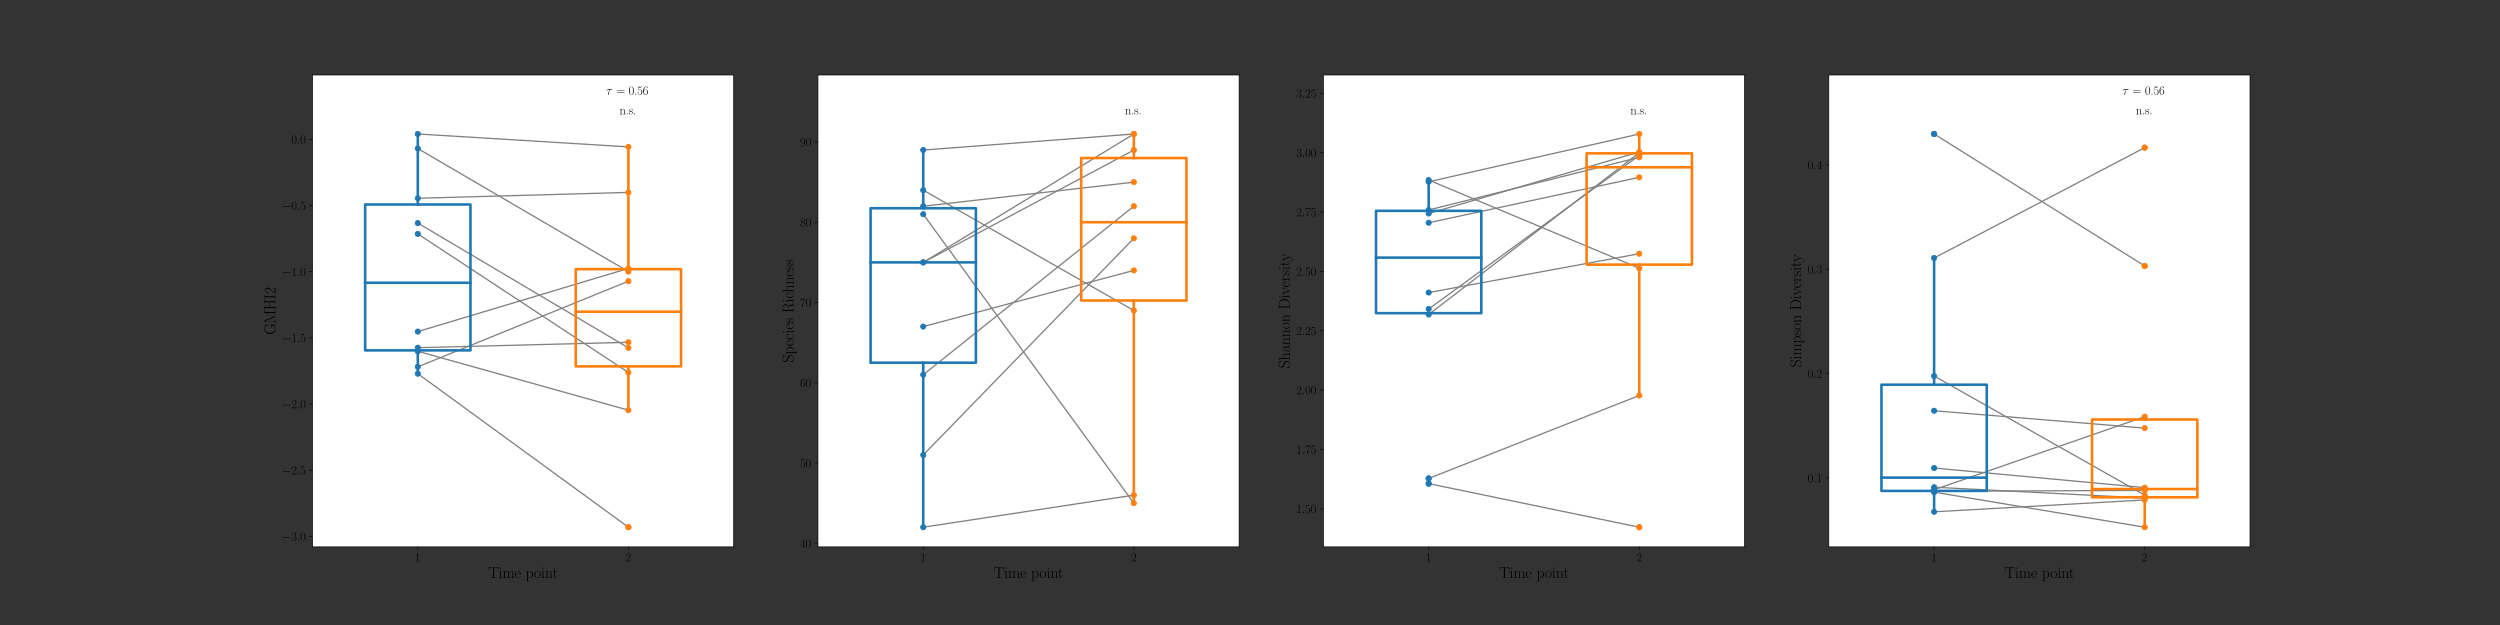 <?xml version="1.0" encoding="utf-8" standalone="no"?>
<!DOCTYPE svg PUBLIC "-//W3C//DTD SVG 1.1//EN"
  "http://www.w3.org/Graphics/SVG/1.1/DTD/svg11.dtd">
<svg height="720pt" version="1.1" viewBox="0 0 2880 720" width="2880pt" xmlns="http://www.w3.org/2000/svg" xmlns:xlink="http://www.w3.org/1999/xlink">
 <rect x="0" y="0" width="2880" height="720" fill="#333333" stroke="none"/>
 <defs>
  <style type="text/css">*{stroke-linecap:butt;stroke-linejoin:round;}</style>
 </defs>
 <g id="figure_1">
  <g id="patch_1">
   <path d="M 0 720 
L 2880 720 
L 2880 0 
L 0 0 
z
" style="fill:none;"/>
  </g>
  <g id="axes_1">
   <g id="patch_2">
    <path d="M 360 630 
L 845.217 630 
L 845.217 86.4 
L 360 86.4 
z
" style="fill:#ffffff;"/>
   </g>
   <g id="line2d_1">
    <path clip-path="url(#p3bea7fce4f)" d="M 481.304 256.98 
L 723.913 400.727 
" style="fill:none;stroke:#808080;stroke-linecap:square;stroke-width:1.5;"/>
   </g>
   <g id="line2d_2">
    <path clip-path="url(#p3bea7fce4f)" d="M 481.304 400.517 
L 723.913 394.307 
" style="fill:none;stroke:#808080;stroke-linecap:square;stroke-width:1.5;"/>
   </g>
   <g id="line2d_3">
    <path clip-path="url(#p3bea7fce4f)" d="M 481.304 381.975 
L 723.913 309.173 
" style="fill:none;stroke:#808080;stroke-linecap:square;stroke-width:1.5;"/>
   </g>
   <g id="line2d_4">
    <path clip-path="url(#p3bea7fce4f)" d="M 481.304 228.408 
L 723.913 221.617 
" style="fill:none;stroke:#808080;stroke-linecap:square;stroke-width:1.5;"/>
   </g>
   <g id="line2d_5">
    <path clip-path="url(#p3bea7fce4f)" d="M 481.304 404.698 
L 723.913 472.528 
" style="fill:none;stroke:#808080;stroke-linecap:square;stroke-width:1.5;"/>
   </g>
   <g id="line2d_6">
    <path clip-path="url(#p3bea7fce4f)" d="M 481.304 430.492 
L 723.913 607.35 
" style="fill:none;stroke:#808080;stroke-linecap:square;stroke-width:1.5;"/>
   </g>
   <g id="line2d_7">
    <path clip-path="url(#p3bea7fce4f)" d="M 481.304 171.129 
L 723.913 312.906 
" style="fill:none;stroke:#808080;stroke-linecap:square;stroke-width:1.5;"/>
   </g>
   <g id="line2d_8">
    <path clip-path="url(#p3bea7fce4f)" d="M 481.304 269.461 
L 723.913 429.116 
" style="fill:none;stroke:#808080;stroke-linecap:square;stroke-width:1.5;"/>
   </g>
   <g id="line2d_9">
    <path clip-path="url(#p3bea7fce4f)" d="M 481.304 154.35 
L 723.913 169.219 
" style="fill:none;stroke:#808080;stroke-linecap:square;stroke-width:1.5;"/>
   </g>
   <g id="line2d_10">
    <path clip-path="url(#p3bea7fce4f)" d="M 481.304 422.585 
L 723.913 323.914 
" style="fill:none;stroke:#808080;stroke-linecap:square;stroke-width:1.5;"/>
   </g>
   <g id="PathCollection_1">
    <defs>
     <path d="M 0 3 
C 0.796 3 1.559 2.684 2.121 2.121 
C 2.684 1.559 3 0.796 3 0 
C 3 -0.796 2.684 -1.559 2.121 -2.121 
C 1.559 -2.684 0.796 -3 0 -3 
C -0.796 -3 -1.559 -2.684 -2.121 -2.121 
C -2.684 -1.559 -3 -0.796 -3 0 
C -3 0.796 -2.684 1.559 -2.121 2.121 
C -1.559 2.684 -0.796 3 0 3 
z
" id="m6e67c5e804" style="stroke:#1f77b4;"/>
    </defs>
    <g clip-path="url(#p3bea7fce4f)">
     <use style="fill:#1f77b4;stroke:#1f77b4;" x="481.304" xlink:href="#m6e67c5e804" y="171.129"/>
     <use style="fill:#1f77b4;stroke:#1f77b4;" x="481.304" xlink:href="#m6e67c5e804" y="154.35"/>
     <use style="fill:#1f77b4;stroke:#1f77b4;" x="481.304" xlink:href="#m6e67c5e804" y="404.698"/>
     <use style="fill:#1f77b4;stroke:#1f77b4;" x="481.304" xlink:href="#m6e67c5e804" y="256.98"/>
     <use style="fill:#1f77b4;stroke:#1f77b4;" x="481.304" xlink:href="#m6e67c5e804" y="381.975"/>
     <use style="fill:#1f77b4;stroke:#1f77b4;" x="481.304" xlink:href="#m6e67c5e804" y="430.492"/>
     <use style="fill:#1f77b4;stroke:#1f77b4;" x="481.304" xlink:href="#m6e67c5e804" y="400.517"/>
     <use style="fill:#1f77b4;stroke:#1f77b4;" x="481.304" xlink:href="#m6e67c5e804" y="228.408"/>
     <use style="fill:#1f77b4;stroke:#1f77b4;" x="481.304" xlink:href="#m6e67c5e804" y="422.585"/>
     <use style="fill:#1f77b4;stroke:#1f77b4;" x="481.304" xlink:href="#m6e67c5e804" y="269.461"/>
    </g>
   </g>
   <g id="PathCollection_2">
    <defs>
     <path d="M 0 3 
C 0.796 3 1.559 2.684 2.121 2.121 
C 2.684 1.559 3 0.796 3 0 
C 3 -0.796 2.684 -1.559 2.121 -2.121 
C 1.559 -2.684 0.796 -3 0 -3 
C -0.796 -3 -1.559 -2.684 -2.121 -2.121 
C -2.684 -1.559 -3 -0.796 -3 0 
C -3 0.796 -2.684 1.559 -2.121 2.121 
C -1.559 2.684 -0.796 3 0 3 
z
" id="mf37d7561df" style="stroke:#ff7f0e;"/>
    </defs>
    <g clip-path="url(#p3bea7fce4f)">
     <use style="fill:#ff7f0e;stroke:#ff7f0e;" x="723.913" xlink:href="#mf37d7561df" y="309.173"/>
     <use style="fill:#ff7f0e;stroke:#ff7f0e;" x="723.913" xlink:href="#mf37d7561df" y="429.116"/>
     <use style="fill:#ff7f0e;stroke:#ff7f0e;" x="723.913" xlink:href="#mf37d7561df" y="312.906"/>
     <use style="fill:#ff7f0e;stroke:#ff7f0e;" x="723.913" xlink:href="#mf37d7561df" y="221.617"/>
     <use style="fill:#ff7f0e;stroke:#ff7f0e;" x="723.913" xlink:href="#mf37d7561df" y="394.307"/>
     <use style="fill:#ff7f0e;stroke:#ff7f0e;" x="723.913" xlink:href="#mf37d7561df" y="607.35"/>
     <use style="fill:#ff7f0e;stroke:#ff7f0e;" x="723.913" xlink:href="#mf37d7561df" y="400.727"/>
     <use style="fill:#ff7f0e;stroke:#ff7f0e;" x="723.913" xlink:href="#mf37d7561df" y="472.528"/>
     <use style="fill:#ff7f0e;stroke:#ff7f0e;" x="723.913" xlink:href="#mf37d7561df" y="169.219"/>
     <use style="fill:#ff7f0e;stroke:#ff7f0e;" x="723.913" xlink:href="#mf37d7561df" y="323.914"/>
    </g>
   </g>
   <g id="matplotlib.axis_1">
    <g id="xtick_1">
     <g id="line2d_11">
      <defs>
       <path d="M 0 0 
L 0 3.5 
" id="m3d8534f943" style="stroke:#000000;stroke-width:0.8;"/>
      </defs>
      <g>
       <use style="stroke:#000000;stroke-width:0.8;" x="481.304" xlink:href="#m3d8534f943" y="630"/>
      </g>
     </g>
     <g id="text_1">
      <!-- 1 -->
      <g transform="translate(477.89 646.686)scale(0.14 -0.14)">
       <defs>
        <path d="M 1702 4083 
C 1702 4217 1696 4224 1606 4224 
C 1357 3927 979 3833 621 3820 
C 602 3820 570 3820 563 3808 
C 557 3795 557 3782 557 3648 
C 755 3648 1088 3686 1344 3839 
L 1344 467 
C 1344 243 1331 166 781 166 
L 589 166 
L 589 0 
C 896 6 1216 12 1523 12 
C 1830 12 2150 6 2458 0 
L 2458 166 
L 2266 166 
C 1715 166 1702 236 1702 467 
L 1702 4083 
z
" id="CMR17-31" transform="scale(0.016)"/>
       </defs>
       <use transform="scale(0.996)" xlink:href="#CMR17-31"/>
      </g>
     </g>
    </g>
    <g id="xtick_2">
     <g id="line2d_12">
      <g>
       <use style="stroke:#000000;stroke-width:0.8;" x="723.913" xlink:href="#m3d8534f943" y="630"/>
      </g>
     </g>
     <g id="text_2">
      <!-- 2 -->
      <g transform="translate(720.499 646.686)scale(0.14 -0.14)">
       <defs>
        <path d="M 2669 990 
L 2554 990 
C 2490 537 2438 460 2413 422 
C 2381 371 1920 371 1830 371 
L 602 371 
C 832 620 1280 1073 1824 1596 
C 2214 1966 2669 2400 2669 3033 
C 2669 3788 2067 4224 1395 4224 
C 691 4224 262 3603 262 3027 
C 262 2777 448 2745 525 2745 
C 589 2745 781 2783 781 3007 
C 781 3206 614 3264 525 3264 
C 486 3264 448 3257 422 3244 
C 544 3788 915 4057 1306 4057 
C 1862 4057 2227 3616 2227 3033 
C 2227 2477 1901 1998 1536 1583 
L 262 147 
L 262 0 
L 2515 0 
L 2669 990 
z
" id="CMR17-32" transform="scale(0.016)"/>
       </defs>
       <use transform="scale(0.996)" xlink:href="#CMR17-32"/>
      </g>
     </g>
    </g>
    <g id="text_3">
     <!-- Time point -->
     <g transform="translate(562.424 665.851)scale(0.18 -0.18)">
      <defs>
       <path d="M 3981 4332 
L 288 4332 
L 179 2924 
L 294 2924 
C 378 3981 467 4166 1453 4166 
C 1568 4166 1754 4166 1805 4159 
C 1926 4140 1926 4064 1926 3917 
L 1926 465 
C 1926 236 1907 166 1376 166 
L 1197 166 
L 1197 0 
C 1504 6 1824 12 2138 12 
C 2451 12 2771 6 3078 0 
L 3078 166 
L 2899 166 
C 2368 166 2349 236 2349 465 
L 2349 3917 
C 2349 4057 2349 4134 2464 4159 
C 2515 4166 2701 4166 2816 4166 
C 3795 4166 3891 3981 3974 2924 
L 4090 2924 
L 3981 4332 
z
" id="CMR17-54" transform="scale(0.016)"/>
       <path d="M 992 3961 
C 992 4102 877 4224 730 4224 
C 589 4224 467 4108 467 3961 
C 467 3820 582 3699 730 3699 
C 870 3699 992 3814 992 3961 
z
M 243 2745 
L 243 2579 
C 602 2579 653 2540 653 2231 
L 653 443 
C 653 198 627 166 218 166 
L 218 0 
C 371 12 646 12 806 12 
C 960 12 1222 12 1370 0 
L 1370 166 
C 992 166 979 205 979 436 
L 979 2816 
L 243 2745 
z
" id="CMR17-69" transform="scale(0.016)"/>
       <path d="M 4326 1954 
C 4326 2276 4269 2816 3507 2816 
C 3072 2816 2771 2520 2656 2173 
L 2650 2173 
C 2573 2700 2195 2816 1837 2816 
C 1331 2816 1069 2424 973 2166 
L 966 2166 
L 966 2816 
L 211 2745 
L 211 2578 
C 589 2578 646 2540 646 2231 
L 646 443 
C 646 198 621 166 211 166 
L 211 0 
C 365 12 646 12 813 12 
C 979 12 1267 12 1421 0 
L 1421 166 
C 1011 166 986 192 986 443 
L 986 1678 
C 986 2269 1344 2713 1792 2713 
C 2266 2713 2317 2289 2317 1980 
L 2317 443 
C 2317 198 2291 166 1882 166 
L 1882 0 
C 2035 12 2317 12 2483 12 
C 2650 12 2938 12 3091 0 
L 3091 166 
C 2682 166 2656 192 2656 443 
L 2656 1678 
C 2656 2269 3014 2713 3462 2713 
C 3936 2713 3987 2289 3987 1980 
L 3987 443 
C 3987 198 3962 166 3552 166 
L 3552 0 
C 3706 12 3987 12 4154 12 
C 4320 12 4608 12 4762 0 
L 4762 166 
C 4352 166 4326 192 4326 443 
L 4326 1954 
z
" id="CMR17-6d" transform="scale(0.016)"/>
       <path d="M 2438 1503 
C 2464 1529 2464 1542 2464 1606 
C 2464 2251 2118 2816 1389 2816 
C 710 2816 173 2175 173 1394 
C 173 554 781 -64 1459 -64 
C 2176 -64 2458 619 2458 755 
C 2458 800 2419 800 2406 800 
C 2362 800 2355 787 2330 709 
C 2189 270 1837 51 1504 51 
C 1229 51 954 206 781 490 
C 582 819 582 1200 582 1503 
L 2438 1503 
z
M 589 1600 
C 634 2511 1126 2713 1382 2713 
C 1818 2713 2112 2308 2118 1600 
L 589 1600 
z
" id="CMR17-65" transform="scale(0.016)"/>
       <path d="M 1408 -1114 
C 998 -1114 973 -1088 973 -834 
L 973 380 
C 1158 109 1427 -64 1766 -64 
C 2406 -64 3053 503 3053 1382 
C 3053 2196 2496 2816 1837 2816 
C 1453 2816 1139 2603 960 2345 
L 960 2816 
L 198 2745 
L 198 2577 
C 576 2577 634 2539 634 2228 
L 634 -834 
C 634 -1081 608 -1114 198 -1114 
L 198 -1280 
C 352 -1268 634 -1268 800 -1268 
C 966 -1268 1254 -1268 1408 -1280 
L 1408 -1114 
z
M 973 2015 
C 973 2106 973 2241 1222 2481 
C 1254 2506 1472 2700 1792 2700 
C 2259 2700 2643 2112 2643 1376 
C 2643 639 2234 38 1728 38 
C 1498 38 1248 148 1056 451 
C 973 594 973 632 973 736 
L 973 2015 
z
" id="CMR17-70" transform="scale(0.016)"/>
       <path d="M 2758 1356 
C 2758 2176 2163 2816 1466 2816 
C 768 2816 173 2176 173 1356 
C 173 550 768 -64 1466 -64 
C 2163 -64 2758 550 2758 1356 
z
M 1466 51 
C 1165 51 909 230 762 480 
C 602 768 582 1126 582 1408 
C 582 1676 595 2009 762 2297 
C 890 2508 1139 2713 1466 2713 
C 1754 2713 1997 2553 2150 2329 
C 2349 2028 2349 1606 2349 1408 
C 2349 1158 2336 774 2163 467 
C 1984 172 1709 51 1466 51 
z
" id="CMR17-6f" transform="scale(0.016)"/>
       <path d="M 2656 1954 
C 2656 2282 2592 2816 1837 2816 
C 1331 2816 1069 2424 973 2166 
L 966 2166 
L 966 2816 
L 211 2745 
L 211 2578 
C 589 2578 646 2540 646 2231 
L 646 443 
C 646 198 621 166 211 166 
L 211 0 
C 365 12 646 12 813 12 
C 979 12 1267 12 1421 0 
L 1421 166 
C 1011 166 986 192 986 443 
L 986 1678 
C 986 2269 1344 2713 1792 2713 
C 2266 2713 2317 2289 2317 1980 
L 2317 443 
C 2317 198 2291 166 1882 166 
L 1882 0 
C 2035 12 2317 12 2483 12 
C 2650 12 2938 12 3091 0 
L 3091 166 
C 2682 166 2656 192 2656 443 
L 2656 1954 
z
" id="CMR17-6e" transform="scale(0.016)"/>
       <path d="M 966 2585 
L 1862 2585 
L 1862 2752 
L 966 2752 
L 966 3968 
L 851 3968 
C 838 3292 614 2700 70 2687 
L 70 2585 
L 627 2585 
L 627 778 
C 627 655 627 -64 1370 -64 
C 1747 -64 1965 308 1965 784 
L 1965 1151 
L 1850 1151 
L 1850 790 
C 1850 347 1677 51 1408 51 
C 1222 51 966 179 966 765 
L 966 2585 
z
" id="CMR17-74" transform="scale(0.016)"/>
      </defs>
      <use transform="scale(0.996)" xlink:href="#CMR17-54"/>
      <use transform="translate(66.51 0)scale(0.996)" xlink:href="#CMR17-69"/>
      <use transform="translate(91.381 0)scale(0.996)" xlink:href="#CMR17-6d"/>
      <use transform="translate(168.301 0)scale(0.996)" xlink:href="#CMR17-65"/>
      <use transform="translate(238.862 0)scale(0.996)" xlink:href="#CMR17-70"/>
      <use transform="translate(292.36 0)scale(0.996)" xlink:href="#CMR17-6f"/>
      <use transform="translate(338.05 0)scale(0.996)" xlink:href="#CMR17-69"/>
      <use transform="translate(362.921 0)scale(0.996)" xlink:href="#CMR17-6e"/>
      <use transform="translate(411.214 0)scale(0.996)" xlink:href="#CMR17-74"/>
     </g>
    </g>
   </g>
   <g id="matplotlib.axis_2">
    <g id="ytick_1">
     <g id="line2d_13">
      <defs>
       <path d="M 0 0 
L -3.5 0 
" id="mac08aac582" style="stroke:#000000;stroke-width:0.8;"/>
      </defs>
      <g>
       <use style="stroke:#000000;stroke-width:0.8;" x="360" xlink:href="#mac08aac582" y="617.845"/>
      </g>
     </g>
     <g id="text_4">
      <!-- $\mathdefault{−3.0}$ -->
      <g transform="translate(324.701 622.688)scale(0.14 -0.14)">
       <defs>
        <path d="M 4218 1472 
C 4326 1472 4442 1472 4442 1600 
C 4442 1728 4326 1728 4218 1728 
L 755 1728 
C 646 1728 531 1728 531 1600 
C 531 1472 646 1472 755 1472 
L 4218 1472 
z
" id="CMSY10-0" transform="scale(0.016)"/>
        <path d="M 1414 2176 
C 1984 2176 2234 1673 2234 1094 
C 2234 322 1824 25 1453 25 
C 1114 25 563 193 390 691 
C 422 678 454 678 486 678 
C 640 678 755 780 755 947 
C 755 1132 614 1216 486 1216 
C 378 1216 211 1164 211 927 
C 211 335 787 -128 1466 -128 
C 2176 -128 2720 432 2720 1087 
C 2720 1718 2208 2176 1600 2246 
C 2086 2347 2554 2776 2554 3353 
C 2554 3856 2048 4224 1472 4224 
C 890 4224 378 3862 378 3347 
C 378 3123 544 3084 627 3084 
C 762 3084 877 3167 877 3334 
C 877 3500 762 3584 627 3584 
C 602 3584 570 3584 544 3571 
C 730 3999 1235 4076 1459 4076 
C 1683 4076 2106 3966 2106 3347 
C 2106 3167 2080 2851 1862 2574 
C 1670 2329 1453 2316 1242 2297 
C 1210 2297 1062 2284 1037 2284 
C 992 2278 966 2272 966 2227 
C 966 2182 973 2176 1101 2176 
L 1414 2176 
z
" id="CMR17-33" transform="scale(0.016)"/>
        <path d="M 1178 307 
C 1178 492 1024 620 870 620 
C 685 620 557 467 557 313 
C 557 128 710 0 864 0 
C 1050 0 1178 153 1178 307 
z
" id="CMMI12-3a" transform="scale(0.016)"/>
        <path d="M 2688 2038 
C 2688 2430 2682 3099 2413 3613 
C 2176 4063 1798 4224 1466 4224 
C 1158 4224 768 4082 525 3620 
C 269 3137 243 2539 243 2038 
C 243 1671 250 1112 448 623 
C 723 -39 1216 -128 1466 -128 
C 1760 -128 2208 -7 2470 604 
C 2662 1048 2688 1568 2688 2038 
z
M 1466 -26 
C 1056 -26 813 328 723 816 
C 653 1196 653 1749 653 2109 
C 653 2604 653 3015 736 3407 
C 858 3954 1216 4121 1466 4121 
C 1728 4121 2067 3947 2189 3420 
C 2272 3054 2278 2623 2278 2109 
C 2278 1691 2278 1176 2202 797 
C 2067 96 1690 -26 1466 -26 
z
" id="CMR17-30" transform="scale(0.016)"/>
       </defs>
       <use transform="scale(0.996)" xlink:href="#CMSY10-0"/>
       <use transform="translate(77.487 0)scale(0.996)" xlink:href="#CMR17-33"/>
       <use transform="translate(123.178 0)scale(0.996)" xlink:href="#CMMI12-3a"/>
       <use transform="translate(150.275 0)scale(0.996)" xlink:href="#CMR17-30"/>
      </g>
     </g>
    </g>
    <g id="ytick_2">
     <g id="line2d_14">
      <g>
       <use style="stroke:#000000;stroke-width:0.8;" x="360" xlink:href="#mac08aac582" y="541.625"/>
      </g>
     </g>
     <g id="text_5">
      <!-- $\mathdefault{−2.5}$ -->
      <g transform="translate(324.701 546.468)scale(0.14 -0.14)">
       <defs>
        <path d="M 730 3750 
C 794 3724 1056 3641 1325 3641 
C 1920 3641 2246 3961 2432 4140 
C 2432 4191 2432 4224 2394 4224 
C 2387 4224 2374 4224 2323 4198 
C 2099 4102 1837 4032 1517 4032 
C 1325 4032 1037 4055 723 4191 
C 653 4224 640 4224 634 4224 
C 602 4224 595 4217 595 4090 
L 595 2231 
C 595 2113 595 2080 659 2080 
C 691 2080 704 2093 736 2139 
C 941 2435 1222 2560 1542 2560 
C 1766 2560 2246 2415 2246 1293 
C 2246 1087 2246 716 2054 422 
C 1894 159 1645 25 1370 25 
C 947 25 518 319 403 812 
C 429 806 480 793 506 793 
C 589 793 749 838 749 1036 
C 749 1209 627 1280 506 1280 
C 358 1280 262 1190 262 1011 
C 262 454 704 -128 1382 -128 
C 2042 -128 2669 441 2669 1267 
C 2669 2054 2170 2662 1549 2662 
C 1222 2662 947 2540 730 2304 
L 730 3750 
z
" id="CMR17-35" transform="scale(0.016)"/>
       </defs>
       <use transform="scale(0.996)" xlink:href="#CMSY10-0"/>
       <use transform="translate(77.487 0)scale(0.996)" xlink:href="#CMR17-32"/>
       <use transform="translate(123.178 0)scale(0.996)" xlink:href="#CMMI12-3a"/>
       <use transform="translate(150.275 0)scale(0.996)" xlink:href="#CMR17-35"/>
      </g>
     </g>
    </g>
    <g id="ytick_3">
     <g id="line2d_15">
      <g>
       <use style="stroke:#000000;stroke-width:0.8;" x="360" xlink:href="#mac08aac582" y="465.404"/>
      </g>
     </g>
     <g id="text_6">
      <!-- $\mathdefault{−2.0}$ -->
      <g transform="translate(324.701 470.247)scale(0.14 -0.14)">
       <use transform="scale(0.996)" xlink:href="#CMSY10-0"/>
       <use transform="translate(77.487 0)scale(0.996)" xlink:href="#CMR17-32"/>
       <use transform="translate(123.178 0)scale(0.996)" xlink:href="#CMMI12-3a"/>
       <use transform="translate(150.275 0)scale(0.996)" xlink:href="#CMR17-30"/>
      </g>
     </g>
    </g>
    <g id="ytick_4">
     <g id="line2d_16">
      <g>
       <use style="stroke:#000000;stroke-width:0.8;" x="360" xlink:href="#mac08aac582" y="389.184"/>
      </g>
     </g>
     <g id="text_7">
      <!-- $\mathdefault{−1.5}$ -->
      <g transform="translate(324.701 394.027)scale(0.14 -0.14)">
       <use transform="scale(0.996)" xlink:href="#CMSY10-0"/>
       <use transform="translate(77.487 0)scale(0.996)" xlink:href="#CMR17-31"/>
       <use transform="translate(123.178 0)scale(0.996)" xlink:href="#CMMI12-3a"/>
       <use transform="translate(150.275 0)scale(0.996)" xlink:href="#CMR17-35"/>
      </g>
     </g>
    </g>
    <g id="ytick_5">
     <g id="line2d_17">
      <g>
       <use style="stroke:#000000;stroke-width:0.8;" x="360" xlink:href="#mac08aac582" y="312.963"/>
      </g>
     </g>
     <g id="text_8">
      <!-- $\mathdefault{−1.0}$ -->
      <g transform="translate(324.701 317.806)scale(0.14 -0.14)">
       <use transform="scale(0.996)" xlink:href="#CMSY10-0"/>
       <use transform="translate(77.487 0)scale(0.996)" xlink:href="#CMR17-31"/>
       <use transform="translate(123.178 0)scale(0.996)" xlink:href="#CMMI12-3a"/>
       <use transform="translate(150.275 0)scale(0.996)" xlink:href="#CMR17-30"/>
      </g>
     </g>
    </g>
    <g id="ytick_6">
     <g id="line2d_18">
      <g>
       <use style="stroke:#000000;stroke-width:0.8;" x="360" xlink:href="#mac08aac582" y="236.743"/>
      </g>
     </g>
     <g id="text_9">
      <!-- $\mathdefault{−0.5}$ -->
      <g transform="translate(324.701 241.586)scale(0.14 -0.14)">
       <use transform="scale(0.996)" xlink:href="#CMSY10-0"/>
       <use transform="translate(77.487 0)scale(0.996)" xlink:href="#CMR17-30"/>
       <use transform="translate(123.178 0)scale(0.996)" xlink:href="#CMMI12-3a"/>
       <use transform="translate(150.275 0)scale(0.996)" xlink:href="#CMR17-35"/>
      </g>
     </g>
    </g>
    <g id="ytick_7">
     <g id="line2d_19">
      <g>
       <use style="stroke:#000000;stroke-width:0.8;" x="360" xlink:href="#mac08aac582" y="160.523"/>
      </g>
     </g>
     <g id="text_10">
      <!-- $\mathdefault{0.0}$ -->
      <g transform="translate(335.549 165.366)scale(0.14 -0.14)">
       <use transform="scale(0.996)" xlink:href="#CMR17-30"/>
       <use transform="translate(45.69 0)scale(0.996)" xlink:href="#CMMI12-3a"/>
       <use transform="translate(72.788 0)scale(0.996)" xlink:href="#CMR17-30"/>
      </g>
     </g>
    </g>
    <g id="text_11">
     <!-- GMHI2 -->
     <g transform="translate(317.213 385.6)rotate(-90)scale(0.18 -0.18)">
      <defs>
       <path d="M 3974 1258 
C 3974 1503 3994 1536 4390 1536 
L 4390 1702 
C 4237 1689 3891 1689 3718 1689 
C 3539 1689 3040 1696 2797 1702 
L 2797 1536 
L 2989 1536 
C 3539 1536 3552 1464 3552 1232 
L 3552 806 
C 3552 96 2720 38 2522 38 
C 1862 38 781 496 781 2179 
C 781 3862 1843 4313 2464 4313 
C 3187 4313 3712 3681 3834 2785 
C 3846 2708 3846 2695 3904 2695 
C 3974 2695 3974 2708 3974 2824 
L 3974 4351 
C 3974 4467 3968 4473 3930 4473 
C 3904 4473 3898 4467 3853 4390 
L 3571 3849 
C 3258 4249 2874 4480 2381 4480 
C 1286 4480 294 3507 294 2179 
C 294 858 1267 -128 2394 -128 
C 2912 -128 3418 57 3616 425 
C 3725 161 3904 -20 3936 -20 
C 3968 -20 3974 -13 3974 102 
L 3974 1258 
z
" id="CMR17-47" transform="scale(0.016)"/>
       <path d="M 1338 4249 
C 1299 4345 1293 4352 1158 4352 
L 339 4352 
L 339 4185 
C 781 4185 851 4185 851 3898 
L 851 624 
C 851 465 851 166 339 166 
L 339 0 
C 486 12 755 12 915 12 
C 1075 12 1344 12 1491 0 
L 1491 166 
C 979 166 979 465 979 624 
L 979 4159 
L 986 4159 
L 2490 102 
C 2515 38 2528 0 2579 0 
C 2630 0 2643 38 2669 102 
L 4186 4191 
L 4192 4191 
L 4192 453 
C 4192 166 4122 166 3680 166 
L 3680 0 
C 3853 12 4198 12 4384 12 
C 4570 12 4922 12 5094 0 
L 5094 166 
C 4653 166 4582 166 4582 453 
L 4582 3898 
C 4582 4185 4653 4185 5094 4185 
L 5094 4352 
L 4282 4352 
C 4147 4352 4141 4345 4102 4249 
L 2720 516 
L 1338 4249 
z
" id="CMR17-4d" transform="scale(0.016)"/>
       <path d="M 3590 3898 
C 3590 4185 3661 4185 4102 4185 
L 4102 4352 
C 3917 4339 3578 4339 3379 4339 
C 3181 4339 2842 4339 2656 4352 
L 2656 4185 
C 3098 4185 3168 4185 3168 3898 
L 3168 2342 
L 1261 2342 
L 1261 3898 
C 1261 4185 1331 4185 1773 4185 
L 1773 4352 
C 1587 4339 1248 4339 1050 4339 
C 851 4339 512 4339 326 4352 
L 326 4185 
C 768 4185 838 4185 838 3898 
L 838 452 
C 838 166 768 166 326 166 
L 326 0 
C 512 12 851 12 1050 12 
C 1248 12 1587 12 1773 0 
L 1773 166 
C 1331 166 1261 166 1261 452 
L 1261 2176 
L 3168 2176 
L 3168 452 
C 3168 166 3098 166 2656 166 
L 2656 0 
C 2842 12 3181 12 3379 12 
C 3578 12 3917 12 4102 0 
L 4102 166 
C 3661 166 3590 166 3590 452 
L 3590 3898 
z
" id="CMR17-48" transform="scale(0.016)"/>
       <path d="M 1261 3898 
C 1261 4185 1338 4185 1798 4185 
L 1798 4352 
C 1594 4339 1267 4339 1050 4339 
C 832 4339 506 4339 301 4352 
L 301 4185 
C 762 4185 838 4185 838 3898 
L 838 453 
C 838 166 762 166 301 166 
L 301 0 
C 506 12 832 12 1050 12 
C 1267 12 1594 12 1798 0 
L 1798 166 
C 1338 166 1261 166 1261 453 
L 1261 3898 
z
" id="CMR17-49" transform="scale(0.016)"/>
      </defs>
      <use transform="scale(0.996)" xlink:href="#CMR17-47"/>
      <use transform="translate(72.355 0)scale(0.996)" xlink:href="#CMR17-4d"/>
      <use transform="translate(157.042 0)scale(0.996)" xlink:href="#CMR17-48"/>
      <use transform="translate(226.115 0)scale(0.996)" xlink:href="#CMR17-49"/>
      <use transform="translate(258.753 0)scale(0.996)" xlink:href="#CMR17-32"/>
     </g>
    </g>
   </g>
   <g id="line2d_20">
    <path clip-path="url(#p3bea7fce4f)" d="M 481.304 403.653 
L 481.304 430.492 
" style="fill:none;stroke:#1f77b4;stroke-linecap:square;stroke-width:3;"/>
   </g>
   <g id="line2d_21">
    <path clip-path="url(#p3bea7fce4f)" d="M 481.304 235.551 
L 481.304 154.35 
" style="fill:none;stroke:#1f77b4;stroke-linecap:square;stroke-width:3;"/>
   </g>
   <g id="line2d_22">
    <path clip-path="url(#p3bea7fce4f)" d="M 450.978 430.492 
L 511.63 430.492 
" style="fill:none;"/>
   </g>
   <g id="line2d_23">
    <path clip-path="url(#p3bea7fce4f)" d="M 450.978 154.35 
L 511.63 154.35 
" style="fill:none;"/>
   </g>
   <g id="line2d_24"/>
   <g id="line2d_25">
    <path clip-path="url(#p3bea7fce4f)" d="M 723.913 422.019 
L 723.913 472.528 
" style="fill:none;stroke:#ff7f0e;stroke-linecap:square;stroke-width:3;"/>
   </g>
   <g id="line2d_26">
    <path clip-path="url(#p3bea7fce4f)" d="M 723.913 310.106 
L 723.913 169.219 
" style="fill:none;stroke:#ff7f0e;stroke-linecap:square;stroke-width:3;"/>
   </g>
   <g id="line2d_27">
    <path clip-path="url(#p3bea7fce4f)" d="M 693.587 472.528 
L 754.239 472.528 
" style="fill:none;"/>
   </g>
   <g id="line2d_28">
    <path clip-path="url(#p3bea7fce4f)" d="M 693.587 169.219 
L 754.239 169.219 
" style="fill:none;"/>
   </g>
   <g id="line2d_29">
    <defs>
     <path d="M 0 3 
C 0.796 3 1.559 2.684 2.121 2.121 
C 2.684 1.559 3 0.796 3 0 
C 3 -0.796 2.684 -1.559 2.121 -2.121 
C 1.559 -2.684 0.796 -3 0 -3 
C -0.796 -3 -1.559 -2.684 -2.121 -2.121 
C -2.684 -1.559 -3 -0.796 -3 0 
C -3 0.796 -2.684 1.559 -2.121 2.121 
C -1.559 2.684 -0.796 3 0 3 
z
" id="m26da7191bd" style="stroke:#ff7f0e;"/>
    </defs>
    <g clip-path="url(#p3bea7fce4f)">
     <use style="fill-opacity:0;stroke:#ff7f0e;" x="723.913" xlink:href="#m26da7191bd" y="607.35"/>
    </g>
   </g>
   <g id="patch_3">
    <path clip-path="url(#p3bea7fce4f)" d="M 420.652 403.653 
L 541.957 403.653 
L 541.957 235.551 
L 420.652 235.551 
L 420.652 403.653 
z
" style="fill:none;stroke:#1f77b4;stroke-linejoin:miter;stroke-width:3;"/>
   </g>
   <g id="patch_4">
    <path clip-path="url(#p3bea7fce4f)" d="M 663.261 422.019 
L 784.565 422.019 
L 784.565 310.106 
L 663.261 310.106 
L 663.261 422.019 
z
" style="fill:none;stroke:#ff7f0e;stroke-linejoin:miter;stroke-width:3;"/>
   </g>
   <g id="line2d_30">
    <path clip-path="url(#p3bea7fce4f)" d="M 420.652 325.718 
L 541.957 325.718 
" style="fill:none;stroke:#1f77b4;stroke-linecap:square;stroke-width:3;"/>
   </g>
   <g id="line2d_31">
    <path clip-path="url(#p3bea7fce4f)" d="M 663.261 359.111 
L 784.565 359.111 
" style="fill:none;stroke:#ff7f0e;stroke-linecap:square;stroke-width:3;"/>
   </g>
   <g id="patch_5">
    <path d="M 360 630 
L 360 86.4 
" style="fill:none;stroke:#000000;stroke-linecap:square;stroke-linejoin:miter;stroke-width:0.8;"/>
   </g>
   <g id="patch_6">
    <path d="M 845.217 630 
L 845.217 86.4 
" style="fill:none;stroke:#000000;stroke-linecap:square;stroke-linejoin:miter;stroke-width:0.8;"/>
   </g>
   <g id="patch_7">
    <path d="M 360 630 
L 845.217 630 
" style="fill:none;stroke:#000000;stroke-linecap:square;stroke-linejoin:miter;stroke-width:0.8;"/>
   </g>
   <g id="patch_8">
    <path d="M 360 86.4 
L 845.217 86.4 
" style="fill:none;stroke:#000000;stroke-linecap:square;stroke-linejoin:miter;stroke-width:0.8;"/>
   </g>
   <g id="text_12">
    <!-- n.s. -->
    <g transform="translate(713.632 131.7)scale(0.14 -0.14)">
     <defs>
      <path d="M 1062 262 
C 1062 422 934 524 800 524 
C 672 524 538 422 538 262 
C 538 102 666 0 800 0 
C 928 0 1062 102 1062 262 
z
" id="CMR17-2e" transform="scale(0.016)"/>
      <path d="M 1978 2688 
C 1978 2803 1971 2809 1933 2809 
C 1907 2809 1901 2803 1824 2707 
C 1805 2681 1747 2617 1728 2592 
C 1523 2809 1235 2816 1126 2816 
C 416 2816 160 2444 160 2073 
C 160 1497 813 1363 998 1324 
C 1402 1241 1542 1216 1677 1100 
C 1760 1024 1901 883 1901 652 
C 1901 384 1747 38 1158 38 
C 602 38 403 460 288 1024 
C 269 1113 269 1120 218 1120 
C 166 1120 160 1113 160 985 
L 160 64 
C 160 -52 166 -58 205 -58 
C 237 -58 243 -52 275 0 
C 314 57 410 211 448 275 
C 576 102 800 -64 1158 -64 
C 1792 -64 2131 281 2131 780 
C 2131 1107 1958 1280 1875 1356 
C 1683 1555 1459 1600 1190 1651 
C 838 1728 390 1817 390 2208 
C 390 2374 480 2726 1126 2726 
C 1811 2726 1850 2086 1862 1881 
C 1869 1849 1901 1843 1920 1843 
C 1978 1843 1978 1862 1978 1971 
L 1978 2688 
z
" id="CMR17-73" transform="scale(0.016)"/>
     </defs>
     <use transform="scale(0.996)" xlink:href="#CMR17-6e"/>
     <use transform="translate(50.895 0)scale(0.996)" xlink:href="#CMR17-2e"/>
     <use transform="translate(75.766 0)scale(0.996)" xlink:href="#CMR17-73"/>
     <use transform="translate(111.568 0)scale(0.996)" xlink:href="#CMR17-2e"/>
    </g>
   </g>
   <g id="text_13">
    <!-- $\tau$ = 0.56 -->
    <g transform="translate(698.166 109.05)scale(0.14 -0.14)">
     <defs>
      <path d="M 1837 2406 
L 2899 2406 
C 2982 2406 3194 2406 3194 2611 
C 3194 2752 3072 2752 2957 2752 
L 1197 2752 
C 1050 2752 832 2752 538 2438 
C 371 2253 166 1916 166 1878 
C 166 1839 198 1827 237 1827 
C 282 1827 288 1846 320 1884 
C 653 2406 986 2406 1146 2406 
L 1677 2406 
L 1011 223 
C 979 127 979 114 979 95 
C 979 25 1024 -64 1152 -64 
C 1350 -64 1382 108 1402 204 
L 1837 2406 
z
" id="CMMI12-1c" transform="scale(0.016)"/>
      <path d="M 4115 2048 
C 4211 2048 4307 2048 4307 2156 
C 4307 2272 4198 2272 4090 2272 
L 512 2272 
C 403 2272 294 2272 294 2156 
C 294 2048 390 2048 486 2048 
L 4115 2048 
z
M 4090 927 
C 4198 927 4307 927 4307 1043 
C 4307 1152 4211 1152 4115 1152 
L 486 1152 
C 390 1152 294 1152 294 1043 
C 294 927 403 927 512 927 
L 4090 927 
z
" id="CMR17-3d" transform="scale(0.016)"/>
      <path d="M 678 2198 
C 678 3712 1395 4076 1811 4076 
C 1946 4076 2272 4049 2400 3782 
C 2298 3782 2106 3782 2106 3558 
C 2106 3385 2246 3328 2336 3328 
C 2394 3328 2566 3353 2566 3571 
C 2566 3987 2246 4224 1805 4224 
C 1043 4224 243 3411 243 2011 
C 243 257 966 -128 1478 -128 
C 2099 -128 2688 431 2688 1295 
C 2688 2101 2170 2688 1517 2688 
C 1126 2688 838 2430 678 1979 
L 678 2198 
z
M 1478 25 
C 691 25 691 1212 691 1450 
C 691 1914 909 2585 1504 2585 
C 1613 2585 1926 2585 2138 2140 
C 2253 1889 2253 1624 2253 1302 
C 2253 954 2253 696 2118 438 
C 1978 173 1773 25 1478 25 
z
" id="CMR17-36" transform="scale(0.016)"/>
     </defs>
     <use transform="scale(0.996)" xlink:href="#CMMI12-1c"/>
     <use transform="translate(83.567 0)scale(0.996)" xlink:href="#CMR17-3d"/>
     <use transform="translate(185.358 0)scale(0.996)" xlink:href="#CMR17-30"/>
     <use transform="translate(231.048 0)scale(0.996)" xlink:href="#CMR17-2e"/>
     <use transform="translate(255.919 0)scale(0.996)" xlink:href="#CMR17-35"/>
     <use transform="translate(301.61 0)scale(0.996)" xlink:href="#CMR17-36"/>
    </g>
   </g>
  </g>
  <g id="axes_2">
   <g id="patch_9">
    <path d="M 942.261 630 
L 1427.478 630 
L 1427.478 86.4 
L 942.261 86.4 
z
" style="fill:#ffffff;"/>
   </g>
   <g id="line2d_32">
    <path clip-path="url(#p28f3c89962)" d="M 1063.565 431.697 
L 1306.174 237.554 
" style="fill:none;stroke:#808080;stroke-linecap:square;stroke-width:1.5;"/>
   </g>
   <g id="line2d_33">
    <path clip-path="url(#p28f3c89962)" d="M 1063.565 219.064 
L 1306.174 357.738 
" style="fill:none;stroke:#808080;stroke-linecap:square;stroke-width:1.5;"/>
   </g>
   <g id="line2d_34">
    <path clip-path="url(#p28f3c89962)" d="M 1063.565 607.35 
L 1306.174 570.37 
" style="fill:none;stroke:#808080;stroke-linecap:square;stroke-width:1.5;"/>
   </g>
   <g id="line2d_35">
    <path clip-path="url(#p28f3c89962)" d="M 1063.565 237.554 
L 1306.174 209.819 
" style="fill:none;stroke:#808080;stroke-linecap:square;stroke-width:1.5;"/>
   </g>
   <g id="line2d_36">
    <path clip-path="url(#p28f3c89962)" d="M 1063.565 376.228 
L 1306.174 311.513 
" style="fill:none;stroke:#808080;stroke-linecap:square;stroke-width:1.5;"/>
   </g>
   <g id="line2d_37">
    <path clip-path="url(#p28f3c89962)" d="M 1063.565 524.146 
L 1306.174 274.534 
" style="fill:none;stroke:#808080;stroke-linecap:square;stroke-width:1.5;"/>
   </g>
   <g id="line2d_38">
    <path clip-path="url(#p28f3c89962)" d="M 1063.565 302.268 
L 1306.174 172.84 
" style="fill:none;stroke:#808080;stroke-linecap:square;stroke-width:1.5;"/>
   </g>
   <g id="line2d_39">
    <path clip-path="url(#p28f3c89962)" d="M 1063.565 302.268 
L 1306.174 154.35 
" style="fill:none;stroke:#808080;stroke-linecap:square;stroke-width:1.5;"/>
   </g>
   <g id="line2d_40">
    <path clip-path="url(#p28f3c89962)" d="M 1063.565 172.84 
L 1306.174 154.35 
" style="fill:none;stroke:#808080;stroke-linecap:square;stroke-width:1.5;"/>
   </g>
   <g id="line2d_41">
    <path clip-path="url(#p28f3c89962)" d="M 1063.565 246.799 
L 1306.174 579.615 
" style="fill:none;stroke:#808080;stroke-linecap:square;stroke-width:1.5;"/>
   </g>
   <g id="PathCollection_3">
    <g clip-path="url(#p28f3c89962)">
     <use style="fill:#1f77b4;stroke:#1f77b4;" x="1063.565" xlink:href="#m6e67c5e804" y="302.268"/>
     <use style="fill:#1f77b4;stroke:#1f77b4;" x="1063.565" xlink:href="#m6e67c5e804" y="172.84"/>
     <use style="fill:#1f77b4;stroke:#1f77b4;" x="1063.565" xlink:href="#m6e67c5e804" y="376.228"/>
     <use style="fill:#1f77b4;stroke:#1f77b4;" x="1063.565" xlink:href="#m6e67c5e804" y="431.697"/>
     <use style="fill:#1f77b4;stroke:#1f77b4;" x="1063.565" xlink:href="#m6e67c5e804" y="607.35"/>
     <use style="fill:#1f77b4;stroke:#1f77b4;" x="1063.565" xlink:href="#m6e67c5e804" y="524.146"/>
     <use style="fill:#1f77b4;stroke:#1f77b4;" x="1063.565" xlink:href="#m6e67c5e804" y="219.064"/>
     <use style="fill:#1f77b4;stroke:#1f77b4;" x="1063.565" xlink:href="#m6e67c5e804" y="237.554"/>
     <use style="fill:#1f77b4;stroke:#1f77b4;" x="1063.565" xlink:href="#m6e67c5e804" y="246.799"/>
     <use style="fill:#1f77b4;stroke:#1f77b4;" x="1063.565" xlink:href="#m6e67c5e804" y="302.268"/>
    </g>
   </g>
   <g id="PathCollection_4">
    <g clip-path="url(#p28f3c89962)">
     <use style="fill:#ff7f0e;stroke:#ff7f0e;" x="1306.174" xlink:href="#mf37d7561df" y="570.37"/>
     <use style="fill:#ff7f0e;stroke:#ff7f0e;" x="1306.174" xlink:href="#mf37d7561df" y="154.35"/>
     <use style="fill:#ff7f0e;stroke:#ff7f0e;" x="1306.174" xlink:href="#mf37d7561df" y="172.84"/>
     <use style="fill:#ff7f0e;stroke:#ff7f0e;" x="1306.174" xlink:href="#mf37d7561df" y="209.819"/>
     <use style="fill:#ff7f0e;stroke:#ff7f0e;" x="1306.174" xlink:href="#mf37d7561df" y="357.738"/>
     <use style="fill:#ff7f0e;stroke:#ff7f0e;" x="1306.174" xlink:href="#mf37d7561df" y="274.534"/>
     <use style="fill:#ff7f0e;stroke:#ff7f0e;" x="1306.174" xlink:href="#mf37d7561df" y="237.554"/>
     <use style="fill:#ff7f0e;stroke:#ff7f0e;" x="1306.174" xlink:href="#mf37d7561df" y="311.513"/>
     <use style="fill:#ff7f0e;stroke:#ff7f0e;" x="1306.174" xlink:href="#mf37d7561df" y="154.35"/>
     <use style="fill:#ff7f0e;stroke:#ff7f0e;" x="1306.174" xlink:href="#mf37d7561df" y="579.615"/>
    </g>
   </g>
   <g id="matplotlib.axis_3">
    <g id="xtick_3">
     <g id="line2d_42">
      <g>
       <use style="stroke:#000000;stroke-width:0.8;" x="1063.565" xlink:href="#m3d8534f943" y="630"/>
      </g>
     </g>
     <g id="text_14">
      <!-- 1 -->
      <g transform="translate(1060.151 646.686)scale(0.14 -0.14)">
       <use transform="scale(0.996)" xlink:href="#CMR17-31"/>
      </g>
     </g>
    </g>
    <g id="xtick_4">
     <g id="line2d_43">
      <g>
       <use style="stroke:#000000;stroke-width:0.8;" x="1306.174" xlink:href="#m3d8534f943" y="630"/>
      </g>
     </g>
     <g id="text_15">
      <!-- 2 -->
      <g transform="translate(1302.76 646.686)scale(0.14 -0.14)">
       <use transform="scale(0.996)" xlink:href="#CMR17-32"/>
      </g>
     </g>
    </g>
    <g id="text_16">
     <!-- Time point -->
     <g transform="translate(1144.685 665.851)scale(0.18 -0.18)">
      <use transform="scale(0.996)" xlink:href="#CMR17-54"/>
      <use transform="translate(66.51 0)scale(0.996)" xlink:href="#CMR17-69"/>
      <use transform="translate(91.381 0)scale(0.996)" xlink:href="#CMR17-6d"/>
      <use transform="translate(168.301 0)scale(0.996)" xlink:href="#CMR17-65"/>
      <use transform="translate(238.862 0)scale(0.996)" xlink:href="#CMR17-70"/>
      <use transform="translate(292.36 0)scale(0.996)" xlink:href="#CMR17-6f"/>
      <use transform="translate(338.05 0)scale(0.996)" xlink:href="#CMR17-69"/>
      <use transform="translate(362.921 0)scale(0.996)" xlink:href="#CMR17-6e"/>
      <use transform="translate(411.214 0)scale(0.996)" xlink:href="#CMR17-74"/>
     </g>
    </g>
   </g>
   <g id="matplotlib.axis_4">
    <g id="ytick_8">
     <g id="line2d_44">
      <g>
       <use style="stroke:#000000;stroke-width:0.8;" x="942.261" xlink:href="#mac08aac582" y="625.84"/>
      </g>
     </g>
     <g id="text_17">
      <!-- $\mathdefault{40}$ -->
      <g transform="translate(921.604 630.683)scale(0.14 -0.14)">
       <defs>
        <path d="M 2150 4147 
C 2150 4281 2144 4288 2029 4288 
L 128 1254 
L 128 1088 
L 1779 1088 
L 1779 460 
C 1779 230 1766 166 1318 166 
L 1197 166 
L 1197 0 
C 1402 12 1747 12 1965 12 
C 2182 12 2528 12 2733 0 
L 2733 166 
L 2611 166 
C 2163 166 2150 230 2150 460 
L 2150 1088 
L 2803 1088 
L 2803 1254 
L 2150 1254 
L 2150 4147 
z
M 1798 3723 
L 1798 1254 
L 256 1254 
L 1798 3723 
z
" id="CMR17-34" transform="scale(0.016)"/>
       </defs>
       <use transform="scale(0.996)" xlink:href="#CMR17-34"/>
       <use transform="translate(45.69 0)scale(0.996)" xlink:href="#CMR17-30"/>
      </g>
     </g>
    </g>
    <g id="ytick_9">
     <g id="line2d_45">
      <g>
       <use style="stroke:#000000;stroke-width:0.8;" x="942.261" xlink:href="#mac08aac582" y="533.391"/>
      </g>
     </g>
     <g id="text_18">
      <!-- $\mathdefault{50}$ -->
      <g transform="translate(921.604 538.234)scale(0.14 -0.14)">
       <use transform="scale(0.996)" xlink:href="#CMR17-35"/>
       <use transform="translate(45.69 0)scale(0.996)" xlink:href="#CMR17-30"/>
      </g>
     </g>
    </g>
    <g id="ytick_10">
     <g id="line2d_46">
      <g>
       <use style="stroke:#000000;stroke-width:0.8;" x="942.261" xlink:href="#mac08aac582" y="440.942"/>
      </g>
     </g>
     <g id="text_19">
      <!-- $\mathdefault{60}$ -->
      <g transform="translate(921.604 445.785)scale(0.14 -0.14)">
       <use transform="scale(0.996)" xlink:href="#CMR17-36"/>
       <use transform="translate(45.69 0)scale(0.996)" xlink:href="#CMR17-30"/>
      </g>
     </g>
    </g>
    <g id="ytick_11">
     <g id="line2d_47">
      <g>
       <use style="stroke:#000000;stroke-width:0.8;" x="942.261" xlink:href="#mac08aac582" y="348.493"/>
      </g>
     </g>
     <g id="text_20">
      <!-- $\mathdefault{70}$ -->
      <g transform="translate(921.604 353.336)scale(0.14 -0.14)">
       <defs>
        <path d="M 2886 3955 
L 2886 4096 
L 1382 4096 
C 634 4096 621 4166 595 4288 
L 480 4288 
L 294 3104 
L 410 3104 
C 429 3226 474 3552 550 3673 
C 589 3724 1062 3724 1171 3724 
L 2579 3724 
L 1869 2670 
C 1395 1961 1069 1003 1069 166 
C 1069 89 1069 -128 1299 -128 
C 1530 -128 1530 89 1530 172 
L 1530 466 
C 1530 1514 1709 2204 2003 2644 
L 2886 3955 
z
" id="CMR17-37" transform="scale(0.016)"/>
       </defs>
       <use transform="scale(0.996)" xlink:href="#CMR17-37"/>
       <use transform="translate(45.69 0)scale(0.996)" xlink:href="#CMR17-30"/>
      </g>
     </g>
    </g>
    <g id="ytick_12">
     <g id="line2d_48">
      <g>
       <use style="stroke:#000000;stroke-width:0.8;" x="942.261" xlink:href="#mac08aac582" y="256.044"/>
      </g>
     </g>
     <g id="text_21">
      <!-- $\mathdefault{80}$ -->
      <g transform="translate(921.604 260.887)scale(0.14 -0.14)">
       <defs>
        <path d="M 1741 2289 
C 2144 2494 2554 2803 2554 3298 
C 2554 3884 1990 4224 1472 4224 
C 890 4224 378 3800 378 3215 
C 378 3054 416 2777 666 2533 
C 730 2469 998 2276 1171 2154 
C 883 2006 211 1652 211 945 
C 211 282 838 -128 1459 -128 
C 2144 -128 2720 366 2720 1022 
C 2720 1607 2330 1877 2074 2051 
L 1741 2289 
z
M 902 2855 
C 851 2887 595 3086 595 3388 
C 595 3781 998 4076 1459 4076 
C 1965 4076 2336 3716 2336 3298 
C 2336 2700 1670 2359 1638 2359 
C 1632 2359 1626 2359 1574 2398 
L 902 2855 
z
M 2080 1536 
C 2176 1466 2483 1253 2483 861 
C 2483 385 2010 25 1472 25 
C 890 25 448 443 448 951 
C 448 1459 838 1884 1280 2083 
L 2080 1536 
z
" id="CMR17-38" transform="scale(0.016)"/>
       </defs>
       <use transform="scale(0.996)" xlink:href="#CMR17-38"/>
       <use transform="translate(45.69 0)scale(0.996)" xlink:href="#CMR17-30"/>
      </g>
     </g>
    </g>
    <g id="ytick_13">
     <g id="line2d_49">
      <g>
       <use style="stroke:#000000;stroke-width:0.8;" x="942.261" xlink:href="#mac08aac582" y="163.595"/>
      </g>
     </g>
     <g id="text_22">
      <!-- $\mathdefault{90}$ -->
      <g transform="translate(921.604 168.438)scale(0.14 -0.14)">
       <defs>
        <path d="M 2253 1871 
C 2253 448 1670 25 1190 25 
C 1043 25 685 43 538 281 
C 704 256 826 345 826 505 
C 826 678 685 736 595 736 
C 538 736 365 710 365 492 
C 365 68 742 -128 1203 -128 
C 1939 -128 2688 665 2688 2090 
C 2688 3857 1971 4224 1485 4224 
C 851 4224 243 3664 243 2800 
C 243 2000 762 1408 1414 1408 
C 1952 1408 2189 1910 2253 2122 
L 2253 1871 
z
M 1427 1510 
C 1254 1510 1011 1542 813 1929 
C 678 2181 678 2477 678 2793 
C 678 3174 678 3438 858 3722 
C 947 3857 1114 4076 1485 4076 
C 2240 4076 2240 2909 2240 2651 
C 2240 2193 2035 1510 1427 1510 
z
" id="CMR17-39" transform="scale(0.016)"/>
       </defs>
       <use transform="scale(0.996)" xlink:href="#CMR17-39"/>
       <use transform="translate(45.69 0)scale(0.996)" xlink:href="#CMR17-30"/>
      </g>
     </g>
    </g>
    <g id="text_23">
     <!-- Species Richness -->
     <g transform="translate(914.116 417.692)rotate(-90)scale(0.18 -0.18)">
      <defs>
       <path d="M 2803 4351 
C 2803 4467 2797 4473 2758 4473 
C 2720 4473 2707 4447 2682 4390 
L 2490 3965 
C 2246 4320 1875 4480 1472 4480 
C 819 4480 294 3958 294 3301 
C 294 3101 339 2817 557 2546 
C 794 2250 1018 2198 1530 2063 
C 1722 2011 2042 1927 2106 1901 
C 2470 1747 2662 1360 2662 999 
C 2662 534 2336 38 1779 38 
C 1094 38 454 425 410 1328 
C 403 1431 397 1437 352 1437 
C 301 1437 294 1431 294 1302 
L 294 0 
C 294 -116 301 -122 339 -122 
C 384 -122 397 -90 486 109 
C 493 128 493 141 614 386 
C 934 -39 1472 -128 1779 -128 
C 2477 -128 2970 457 2970 1141 
C 2970 1476 2848 1734 2778 1850 
C 2509 2263 2221 2340 1914 2417 
C 1869 2437 1856 2437 1498 2527 
C 1152 2617 1005 2662 845 2836 
C 666 3036 602 3243 602 3449 
C 602 3868 934 4326 1478 4326 
C 2157 4326 2579 3842 2675 3036 
C 2694 2920 2701 2914 2746 2914 
C 2803 2914 2803 2933 2803 3043 
L 2803 4351 
z
" id="CMR17-53" transform="scale(0.016)"/>
       <path d="M 2234 2240 
C 2112 2240 1933 2240 1933 2015 
C 1933 1836 2080 1785 2163 1785 
C 2208 1785 2394 1804 2394 2028 
C 2394 2476 1958 2816 1466 2816 
C 787 2816 211 2201 211 1379 
C 211 521 813 -64 1466 -64 
C 2259 -64 2458 676 2458 747 
C 2458 773 2451 792 2406 792 
C 2362 792 2355 786 2330 702 
C 2163 180 1798 51 1523 51 
C 1114 51 621 431 621 1385 
C 621 2358 1094 2700 1472 2700 
C 1722 2700 2093 2582 2234 2240 
z
" id="CMR17-63" transform="scale(0.016)"/>
       <path d="M 2509 2156 
C 3117 2278 3629 2689 3629 3203 
C 3629 3806 2950 4352 2054 4352 
L 333 4352 
L 333 4185 
C 774 4185 845 4185 845 3896 
L 845 428 
C 845 140 774 140 333 140 
L 333 -26 
C 518 -13 851 -13 1050 -13 
C 1248 -13 1581 -13 1766 -26 
L 1766 140 
C 1325 140 1254 140 1254 428 
L 1254 2112 
L 2003 2112 
C 2368 2112 2573 1964 2662 1881 
C 2918 1632 2918 1459 2918 1024 
C 2918 595 2918 377 3110 160 
C 3354 -103 3680 -128 3821 -128 
C 4294 -128 4365 403 4365 512 
C 4365 550 4365 595 4307 595 
C 4256 595 4250 556 4250 531 
C 4218 115 4032 -26 3834 -26 
C 3482 -26 3443 377 3405 768 
C 3386 902 3373 998 3360 1139 
C 3322 1459 3270 1926 2509 2156 
z
M 1984 2214 
L 1254 2214 
L 1254 3935 
C 1254 4153 1267 4185 1523 4185 
L 1990 4185 
C 2522 4185 3142 3999 3142 3203 
C 3142 2374 2464 2214 1984 2214 
z
" id="CMR17-52" transform="scale(0.016)"/>
       <path d="M 2656 1954 
C 2656 2282 2592 2816 1837 2816 
C 1312 2816 1056 2392 979 2179 
L 973 2179 
L 973 4416 
L 211 4345 
L 211 4179 
C 589 4179 646 4141 646 3843 
L 646 443 
C 646 198 621 166 211 166 
L 211 0 
C 365 12 646 12 813 12 
C 979 12 1267 12 1421 0 
L 1421 166 
C 1011 166 986 192 986 443 
L 986 1678 
C 986 2269 1344 2713 1792 2713 
C 2266 2713 2317 2289 2317 1980 
L 2317 443 
C 2317 198 2291 166 1882 166 
L 1882 0 
C 2035 12 2317 12 2483 12 
C 2650 12 2938 12 3091 0 
L 3091 166 
C 2682 166 2656 192 2656 443 
L 2656 1954 
z
" id="CMR17-68" transform="scale(0.016)"/>
      </defs>
      <use transform="scale(0.996)" xlink:href="#CMR17-53"/>
      <use transform="translate(50.895 0)scale(0.996)" xlink:href="#CMR17-70"/>
      <use transform="translate(104.393 0)scale(0.996)" xlink:href="#CMR17-65"/>
      <use transform="translate(144.879 0)scale(0.996)" xlink:href="#CMR17-63"/>
      <use transform="translate(185.364 0)scale(0.996)" xlink:href="#CMR17-69"/>
      <use transform="translate(210.236 0)scale(0.996)" xlink:href="#CMR17-65"/>
      <use transform="translate(250.721 0)scale(0.996)" xlink:href="#CMR17-73"/>
      <use transform="translate(316.599 0)scale(0.996)" xlink:href="#CMR17-52"/>
      <use transform="translate(384.39 0)scale(0.996)" xlink:href="#CMR17-69"/>
      <use transform="translate(409.261 0)scale(0.996)" xlink:href="#CMR17-63"/>
      <use transform="translate(447.144 0)scale(0.996)" xlink:href="#CMR17-68"/>
      <use transform="translate(498.039 0)scale(0.996)" xlink:href="#CMR17-6e"/>
      <use transform="translate(548.935 0)scale(0.996)" xlink:href="#CMR17-65"/>
      <use transform="translate(589.42 0)scale(0.996)" xlink:href="#CMR17-73"/>
      <use transform="translate(625.222 0)scale(0.996)" xlink:href="#CMR17-73"/>
     </g>
    </g>
   </g>
   <g id="line2d_50">
    <path clip-path="url(#p28f3c89962)" d="M 1063.565 417.83 
L 1063.565 607.35 
" style="fill:none;stroke:#1f77b4;stroke-linecap:square;stroke-width:3;"/>
   </g>
   <g id="line2d_51">
    <path clip-path="url(#p28f3c89962)" d="M 1063.565 239.865 
L 1063.565 172.84 
" style="fill:none;stroke:#1f77b4;stroke-linecap:square;stroke-width:3;"/>
   </g>
   <g id="line2d_52">
    <path clip-path="url(#p28f3c89962)" d="M 1033.239 607.35 
L 1093.891 607.35 
" style="fill:none;"/>
   </g>
   <g id="line2d_53">
    <path clip-path="url(#p28f3c89962)" d="M 1033.239 172.84 
L 1093.891 172.84 
" style="fill:none;"/>
   </g>
   <g id="line2d_54"/>
   <g id="line2d_55">
    <path clip-path="url(#p28f3c89962)" d="M 1306.174 346.182 
L 1306.174 579.615 
" style="fill:none;stroke:#ff7f0e;stroke-linecap:square;stroke-width:3;"/>
   </g>
   <g id="line2d_56">
    <path clip-path="url(#p28f3c89962)" d="M 1306.174 182.085 
L 1306.174 154.35 
" style="fill:none;stroke:#ff7f0e;stroke-linecap:square;stroke-width:3;"/>
   </g>
   <g id="line2d_57">
    <path clip-path="url(#p28f3c89962)" d="M 1275.848 579.615 
L 1336.5 579.615 
" style="fill:none;"/>
   </g>
   <g id="line2d_58">
    <path clip-path="url(#p28f3c89962)" d="M 1275.848 154.35 
L 1336.5 154.35 
" style="fill:none;"/>
   </g>
   <g id="line2d_59"/>
   <g id="patch_10">
    <path clip-path="url(#p28f3c89962)" d="M 1002.913 417.83 
L 1124.217 417.83 
L 1124.217 239.865 
L 1002.913 239.865 
L 1002.913 417.83 
z
" style="fill:none;stroke:#1f77b4;stroke-linejoin:miter;stroke-width:3;"/>
   </g>
   <g id="patch_11">
    <path clip-path="url(#p28f3c89962)" d="M 1245.522 346.182 
L 1366.826 346.182 
L 1366.826 182.085 
L 1245.522 182.085 
L 1245.522 346.182 
z
" style="fill:none;stroke:#ff7f0e;stroke-linejoin:miter;stroke-width:3;"/>
   </g>
   <g id="line2d_60">
    <path clip-path="url(#p28f3c89962)" d="M 1002.913 302.268 
L 1124.217 302.268 
" style="fill:none;stroke:#1f77b4;stroke-linecap:square;stroke-width:3;"/>
   </g>
   <g id="line2d_61">
    <path clip-path="url(#p28f3c89962)" d="M 1245.522 256.044 
L 1366.826 256.044 
" style="fill:none;stroke:#ff7f0e;stroke-linecap:square;stroke-width:3;"/>
   </g>
   <g id="patch_12">
    <path d="M 942.261 630 
L 942.261 86.4 
" style="fill:none;stroke:#000000;stroke-linecap:square;stroke-linejoin:miter;stroke-width:0.8;"/>
   </g>
   <g id="patch_13">
    <path d="M 1427.478 630 
L 1427.478 86.4 
" style="fill:none;stroke:#000000;stroke-linecap:square;stroke-linejoin:miter;stroke-width:0.8;"/>
   </g>
   <g id="patch_14">
    <path d="M 942.261 630 
L 1427.478 630 
" style="fill:none;stroke:#000000;stroke-linecap:square;stroke-linejoin:miter;stroke-width:0.8;"/>
   </g>
   <g id="patch_15">
    <path d="M 942.261 86.4 
L 1427.478 86.4 
" style="fill:none;stroke:#000000;stroke-linecap:square;stroke-linejoin:miter;stroke-width:0.8;"/>
   </g>
   <g id="text_24">
    <!-- n.s. -->
    <g transform="translate(1295.893 131.7)scale(0.14 -0.14)">
     <use transform="scale(0.996)" xlink:href="#CMR17-6e"/>
     <use transform="translate(50.895 0)scale(0.996)" xlink:href="#CMR17-2e"/>
     <use transform="translate(75.766 0)scale(0.996)" xlink:href="#CMR17-73"/>
     <use transform="translate(111.568 0)scale(0.996)" xlink:href="#CMR17-2e"/>
    </g>
   </g>
  </g>
  <g id="axes_3">
   <g id="patch_16">
    <path d="M 1524.522 630 
L 2009.739 630 
L 2009.739 86.4 
L 1524.522 86.4 
z
" style="fill:#ffffff;"/>
   </g>
   <g id="line2d_62">
    <path clip-path="url(#pdfff0dabcc)" d="M 1645.826 355.966 
L 1888.435 178.972 
" style="fill:none;stroke:#808080;stroke-linecap:square;stroke-width:1.5;"/>
   </g>
   <g id="line2d_63">
    <path clip-path="url(#pdfff0dabcc)" d="M 1645.826 207.413 
L 1888.435 309.008 
" style="fill:none;stroke:#808080;stroke-linecap:square;stroke-width:1.5;"/>
   </g>
   <g id="line2d_64">
    <path clip-path="url(#pdfff0dabcc)" d="M 1645.826 557.154 
L 1888.435 607.35 
" style="fill:none;stroke:#808080;stroke-linecap:square;stroke-width:1.5;"/>
   </g>
   <g id="line2d_65">
    <path clip-path="url(#pdfff0dabcc)" d="M 1645.826 209.382 
L 1888.435 154.35 
" style="fill:none;stroke:#808080;stroke-linecap:square;stroke-width:1.5;"/>
   </g>
   <g id="line2d_66">
    <path clip-path="url(#pdfff0dabcc)" d="M 1645.826 336.991 
L 1888.435 292.273 
" style="fill:none;stroke:#808080;stroke-linecap:square;stroke-width:1.5;"/>
   </g>
   <g id="line2d_67">
    <path clip-path="url(#pdfff0dabcc)" d="M 1645.826 362.332 
L 1888.435 175.884 
" style="fill:none;stroke:#808080;stroke-linecap:square;stroke-width:1.5;"/>
   </g>
   <g id="line2d_68">
    <path clip-path="url(#pdfff0dabcc)" d="M 1645.826 241.85 
L 1888.435 181.224 
" style="fill:none;stroke:#808080;stroke-linecap:square;stroke-width:1.5;"/>
   </g>
   <g id="line2d_69">
    <path clip-path="url(#pdfff0dabcc)" d="M 1645.826 245.968 
L 1888.435 175.022 
" style="fill:none;stroke:#808080;stroke-linecap:square;stroke-width:1.5;"/>
   </g>
   <g id="line2d_70">
    <path clip-path="url(#pdfff0dabcc)" d="M 1645.826 256.617 
L 1888.435 204.259 
" style="fill:none;stroke:#808080;stroke-linecap:square;stroke-width:1.5;"/>
   </g>
   <g id="line2d_71">
    <path clip-path="url(#pdfff0dabcc)" d="M 1645.826 551.142 
L 1888.435 455.601 
" style="fill:none;stroke:#808080;stroke-linecap:square;stroke-width:1.5;"/>
   </g>
   <g id="PathCollection_5">
    <g clip-path="url(#pdfff0dabcc)">
     <use style="fill:#1f77b4;stroke:#1f77b4;" x="1645.826" xlink:href="#m6e67c5e804" y="241.85"/>
     <use style="fill:#1f77b4;stroke:#1f77b4;" x="1645.826" xlink:href="#m6e67c5e804" y="256.617"/>
     <use style="fill:#1f77b4;stroke:#1f77b4;" x="1645.826" xlink:href="#m6e67c5e804" y="336.991"/>
     <use style="fill:#1f77b4;stroke:#1f77b4;" x="1645.826" xlink:href="#m6e67c5e804" y="355.966"/>
     <use style="fill:#1f77b4;stroke:#1f77b4;" x="1645.826" xlink:href="#m6e67c5e804" y="557.154"/>
     <use style="fill:#1f77b4;stroke:#1f77b4;" x="1645.826" xlink:href="#m6e67c5e804" y="362.332"/>
     <use style="fill:#1f77b4;stroke:#1f77b4;" x="1645.826" xlink:href="#m6e67c5e804" y="207.413"/>
     <use style="fill:#1f77b4;stroke:#1f77b4;" x="1645.826" xlink:href="#m6e67c5e804" y="209.382"/>
     <use style="fill:#1f77b4;stroke:#1f77b4;" x="1645.826" xlink:href="#m6e67c5e804" y="551.142"/>
     <use style="fill:#1f77b4;stroke:#1f77b4;" x="1645.826" xlink:href="#m6e67c5e804" y="245.968"/>
    </g>
   </g>
   <g id="PathCollection_6">
    <g clip-path="url(#pdfff0dabcc)">
     <use style="fill:#ff7f0e;stroke:#ff7f0e;" x="1888.435" xlink:href="#mf37d7561df" y="607.35"/>
     <use style="fill:#ff7f0e;stroke:#ff7f0e;" x="1888.435" xlink:href="#mf37d7561df" y="175.022"/>
     <use style="fill:#ff7f0e;stroke:#ff7f0e;" x="1888.435" xlink:href="#mf37d7561df" y="181.224"/>
     <use style="fill:#ff7f0e;stroke:#ff7f0e;" x="1888.435" xlink:href="#mf37d7561df" y="154.35"/>
     <use style="fill:#ff7f0e;stroke:#ff7f0e;" x="1888.435" xlink:href="#mf37d7561df" y="309.008"/>
     <use style="fill:#ff7f0e;stroke:#ff7f0e;" x="1888.435" xlink:href="#mf37d7561df" y="175.884"/>
     <use style="fill:#ff7f0e;stroke:#ff7f0e;" x="1888.435" xlink:href="#mf37d7561df" y="178.972"/>
     <use style="fill:#ff7f0e;stroke:#ff7f0e;" x="1888.435" xlink:href="#mf37d7561df" y="292.273"/>
     <use style="fill:#ff7f0e;stroke:#ff7f0e;" x="1888.435" xlink:href="#mf37d7561df" y="204.259"/>
     <use style="fill:#ff7f0e;stroke:#ff7f0e;" x="1888.435" xlink:href="#mf37d7561df" y="455.601"/>
    </g>
   </g>
   <g id="matplotlib.axis_5">
    <g id="xtick_5">
     <g id="line2d_72">
      <g>
       <use style="stroke:#000000;stroke-width:0.8;" x="1645.826" xlink:href="#m3d8534f943" y="630"/>
      </g>
     </g>
     <g id="text_25">
      <!-- 1 -->
      <g transform="translate(1642.412 646.686)scale(0.14 -0.14)">
       <use transform="scale(0.996)" xlink:href="#CMR17-31"/>
      </g>
     </g>
    </g>
    <g id="xtick_6">
     <g id="line2d_73">
      <g>
       <use style="stroke:#000000;stroke-width:0.8;" x="1888.435" xlink:href="#m3d8534f943" y="630"/>
      </g>
     </g>
     <g id="text_26">
      <!-- 2 -->
      <g transform="translate(1885.021 646.686)scale(0.14 -0.14)">
       <use transform="scale(0.996)" xlink:href="#CMR17-32"/>
      </g>
     </g>
    </g>
    <g id="text_27">
     <!-- Time point -->
     <g transform="translate(1726.946 665.851)scale(0.18 -0.18)">
      <use transform="scale(0.996)" xlink:href="#CMR17-54"/>
      <use transform="translate(66.51 0)scale(0.996)" xlink:href="#CMR17-69"/>
      <use transform="translate(91.381 0)scale(0.996)" xlink:href="#CMR17-6d"/>
      <use transform="translate(168.301 0)scale(0.996)" xlink:href="#CMR17-65"/>
      <use transform="translate(238.862 0)scale(0.996)" xlink:href="#CMR17-70"/>
      <use transform="translate(292.36 0)scale(0.996)" xlink:href="#CMR17-6f"/>
      <use transform="translate(338.05 0)scale(0.996)" xlink:href="#CMR17-69"/>
      <use transform="translate(362.921 0)scale(0.996)" xlink:href="#CMR17-6e"/>
      <use transform="translate(411.214 0)scale(0.996)" xlink:href="#CMR17-74"/>
     </g>
    </g>
   </g>
   <g id="matplotlib.axis_6">
    <g id="ytick_14">
     <g id="line2d_74">
      <g>
       <use style="stroke:#000000;stroke-width:0.8;" x="1524.522" xlink:href="#mac08aac582" y="586.157"/>
      </g>
     </g>
     <g id="text_28">
      <!-- $\mathdefault{1.50}$ -->
      <g transform="translate(1493.243 591)scale(0.14 -0.14)">
       <use transform="scale(0.996)" xlink:href="#CMR17-31"/>
       <use transform="translate(45.69 0)scale(0.996)" xlink:href="#CMMI12-3a"/>
       <use transform="translate(72.788 0)scale(0.996)" xlink:href="#CMR17-35"/>
       <use transform="translate(118.478 0)scale(0.996)" xlink:href="#CMR17-30"/>
      </g>
     </g>
    </g>
    <g id="ytick_15">
     <g id="line2d_75">
      <g>
       <use style="stroke:#000000;stroke-width:0.8;" x="1524.522" xlink:href="#mac08aac582" y="517.79"/>
      </g>
     </g>
     <g id="text_29">
      <!-- $\mathdefault{1.75}$ -->
      <g transform="translate(1493.243 522.633)scale(0.14 -0.14)">
       <use transform="scale(0.996)" xlink:href="#CMR17-31"/>
       <use transform="translate(45.69 0)scale(0.996)" xlink:href="#CMMI12-3a"/>
       <use transform="translate(72.788 0)scale(0.996)" xlink:href="#CMR17-37"/>
       <use transform="translate(118.478 0)scale(0.996)" xlink:href="#CMR17-35"/>
      </g>
     </g>
    </g>
    <g id="ytick_16">
     <g id="line2d_76">
      <g>
       <use style="stroke:#000000;stroke-width:0.8;" x="1524.522" xlink:href="#mac08aac582" y="449.423"/>
      </g>
     </g>
     <g id="text_30">
      <!-- $\mathdefault{2.00}$ -->
      <g transform="translate(1493.243 454.266)scale(0.14 -0.14)">
       <use transform="scale(0.996)" xlink:href="#CMR17-32"/>
       <use transform="translate(45.69 0)scale(0.996)" xlink:href="#CMMI12-3a"/>
       <use transform="translate(72.788 0)scale(0.996)" xlink:href="#CMR17-30"/>
       <use transform="translate(118.478 0)scale(0.996)" xlink:href="#CMR17-30"/>
      </g>
     </g>
    </g>
    <g id="ytick_17">
     <g id="line2d_77">
      <g>
       <use style="stroke:#000000;stroke-width:0.8;" x="1524.522" xlink:href="#mac08aac582" y="381.056"/>
      </g>
     </g>
     <g id="text_31">
      <!-- $\mathdefault{2.25}$ -->
      <g transform="translate(1493.243 385.899)scale(0.14 -0.14)">
       <use transform="scale(0.996)" xlink:href="#CMR17-32"/>
       <use transform="translate(45.69 0)scale(0.996)" xlink:href="#CMMI12-3a"/>
       <use transform="translate(72.788 0)scale(0.996)" xlink:href="#CMR17-32"/>
       <use transform="translate(118.478 0)scale(0.996)" xlink:href="#CMR17-35"/>
      </g>
     </g>
    </g>
    <g id="ytick_18">
     <g id="line2d_78">
      <g>
       <use style="stroke:#000000;stroke-width:0.8;" x="1524.522" xlink:href="#mac08aac582" y="312.689"/>
      </g>
     </g>
     <g id="text_32">
      <!-- $\mathdefault{2.50}$ -->
      <g transform="translate(1493.243 317.532)scale(0.14 -0.14)">
       <use transform="scale(0.996)" xlink:href="#CMR17-32"/>
       <use transform="translate(45.69 0)scale(0.996)" xlink:href="#CMMI12-3a"/>
       <use transform="translate(72.788 0)scale(0.996)" xlink:href="#CMR17-35"/>
       <use transform="translate(118.478 0)scale(0.996)" xlink:href="#CMR17-30"/>
      </g>
     </g>
    </g>
    <g id="ytick_19">
     <g id="line2d_79">
      <g>
       <use style="stroke:#000000;stroke-width:0.8;" x="1524.522" xlink:href="#mac08aac582" y="244.321"/>
      </g>
     </g>
     <g id="text_33">
      <!-- $\mathdefault{2.75}$ -->
      <g transform="translate(1493.243 249.164)scale(0.14 -0.14)">
       <use transform="scale(0.996)" xlink:href="#CMR17-32"/>
       <use transform="translate(45.69 0)scale(0.996)" xlink:href="#CMMI12-3a"/>
       <use transform="translate(72.788 0)scale(0.996)" xlink:href="#CMR17-37"/>
       <use transform="translate(118.478 0)scale(0.996)" xlink:href="#CMR17-35"/>
      </g>
     </g>
    </g>
    <g id="ytick_20">
     <g id="line2d_80">
      <g>
       <use style="stroke:#000000;stroke-width:0.8;" x="1524.522" xlink:href="#mac08aac582" y="175.954"/>
      </g>
     </g>
     <g id="text_34">
      <!-- $\mathdefault{3.00}$ -->
      <g transform="translate(1493.243 180.797)scale(0.14 -0.14)">
       <use transform="scale(0.996)" xlink:href="#CMR17-33"/>
       <use transform="translate(45.69 0)scale(0.996)" xlink:href="#CMMI12-3a"/>
       <use transform="translate(72.788 0)scale(0.996)" xlink:href="#CMR17-30"/>
       <use transform="translate(118.478 0)scale(0.996)" xlink:href="#CMR17-30"/>
      </g>
     </g>
    </g>
    <g id="ytick_21">
     <g id="line2d_81">
      <g>
       <use style="stroke:#000000;stroke-width:0.8;" x="1524.522" xlink:href="#mac08aac582" y="107.587"/>
      </g>
     </g>
     <g id="text_35">
      <!-- $\mathdefault{3.25}$ -->
      <g transform="translate(1493.243 112.43)scale(0.14 -0.14)">
       <use transform="scale(0.996)" xlink:href="#CMR17-33"/>
       <use transform="translate(45.69 0)scale(0.996)" xlink:href="#CMMI12-3a"/>
       <use transform="translate(72.788 0)scale(0.996)" xlink:href="#CMR17-32"/>
       <use transform="translate(118.478 0)scale(0.996)" xlink:href="#CMR17-35"/>
      </g>
     </g>
    </g>
    <g id="text_36">
     <!-- Shannon Diversity -->
     <g transform="translate(1485.755 424.287)rotate(-90)scale(0.18 -0.18)">
      <defs>
       <path d="M 2304 1656 
C 2304 2048 2304 2275 2035 2534 
C 1798 2751 1523 2816 1306 2816 
C 800 2816 435 2408 435 1977 
C 435 1740 627 1728 666 1728 
C 749 1728 896 1779 896 1958 
C 896 2118 774 2188 666 2188 
C 640 2188 608 2182 589 2176 
C 723 2594 1069 2713 1293 2713 
C 1613 2713 1965 2421 1965 1875 
L 1965 1632 
C 1587 1619 1133 1568 774 1373 
C 371 1147 256 822 256 576 
C 256 77 832 -64 1171 -64 
C 1523 -64 1850 135 1990 505 
C 2003 219 2182 -39 2464 -39 
C 2598 -39 2938 51 2938 563 
L 2938 926 
L 2822 926 
L 2822 557 
C 2822 161 2650 109 2566 109 
C 2304 109 2304 446 2304 732 
L 2304 1656 
z
M 1965 887 
C 1965 323 1568 38 1216 38 
C 896 38 646 278 646 576 
C 646 771 730 1114 1101 1322 
C 1408 1497 1760 1523 1965 1536 
L 1965 887 
z
" id="CMR17-61" transform="scale(0.016)"/>
       <path d="M 333 4352 
L 333 4185 
C 774 4185 845 4185 845 3898 
L 845 453 
C 845 166 774 166 333 166 
L 333 0 
L 2368 0 
C 3398 0 4224 943 4224 2140 
C 4224 3344 3411 4352 2368 4352 
L 333 4352 
z
M 1523 166 
C 1267 166 1254 198 1254 414 
L 1254 3936 
C 1254 4153 1267 4185 1523 4185 
L 2240 4185 
C 2771 4185 3750 3873 3750 2140 
C 3750 1242 3488 879 3366 707 
C 3213 510 2848 166 2240 166 
L 1523 166 
z
" id="CMR17-44" transform="scale(0.016)"/>
       <path d="M 2502 2173 
C 2560 2315 2662 2572 3034 2585 
L 3034 2752 
C 2912 2745 2752 2739 2630 2739 
C 2496 2739 2285 2739 2157 2752 
L 2157 2585 
C 2317 2572 2406 2495 2406 2328 
C 2406 2270 2406 2257 2368 2167 
L 1664 379 
L 902 2308 
C 864 2392 864 2405 864 2431 
C 864 2585 1075 2585 1171 2585 
L 1171 2752 
C 1018 2739 736 2739 576 2739 
C 403 2739 205 2739 64 2752 
L 64 2585 
C 307 2585 442 2585 518 2386 
L 1446 44 
C 1485 -52 1491 -64 1549 -64 
C 1606 -64 1613 -52 1651 44 
L 2502 2173 
z
" id="CMR17-76" transform="scale(0.016)"/>
       <path d="M 960 1517 
C 960 2134 1222 2713 1702 2713 
C 1747 2713 1792 2707 1837 2687 
C 1837 2687 1696 2642 1696 2475 
C 1696 2321 1818 2257 1914 2257 
C 1990 2257 2131 2302 2131 2482 
C 2131 2687 1926 2816 1709 2816 
C 1222 2816 1011 2340 947 2115 
L 941 2115 
L 941 2816 
L 198 2745 
L 198 2578 
C 576 2578 634 2540 634 2231 
L 634 443 
C 634 198 608 166 198 166 
L 198 0 
C 352 12 646 12 813 12 
C 998 12 1325 12 1498 0 
L 1498 166 
C 1037 166 960 166 960 455 
L 960 1517 
z
" id="CMR17-72" transform="scale(0.016)"/>
       <path d="M 2496 2183 
C 2656 2579 2944 2585 3034 2585 
L 3034 2752 
C 2912 2745 2752 2739 2630 2739 
C 2496 2739 2285 2739 2157 2752 
L 2157 2585 
C 2400 2566 2406 2384 2406 2332 
C 2406 2268 2394 2235 2362 2158 
L 1664 409 
L 902 2300 
C 870 2378 870 2423 870 2430 
C 870 2572 1018 2585 1171 2585 
L 1171 2752 
C 1018 2739 742 2739 582 2739 
C 410 2739 205 2739 64 2752 
L 64 2585 
C 410 2585 448 2553 531 2345 
L 1485 -31 
C 1197 -795 1030 -1242 627 -1242 
C 557 -1242 397 -1223 282 -1106 
C 429 -1093 493 -1002 493 -892 
C 493 -782 416 -685 288 -685 
C 147 -685 77 -782 77 -899 
C 77 -1158 339 -1344 627 -1344 
C 998 -1344 1229 -983 1357 -659 
L 2496 2183 
z
" id="CMR17-79" transform="scale(0.016)"/>
      </defs>
      <use transform="scale(0.996)" xlink:href="#CMR17-53"/>
      <use transform="translate(50.895 0)scale(0.996)" xlink:href="#CMR17-68"/>
      <use transform="translate(101.791 0)scale(0.996)" xlink:href="#CMR17-61"/>
      <use transform="translate(147.481 0)scale(0.996)" xlink:href="#CMR17-6e"/>
      <use transform="translate(198.377 0)scale(0.996)" xlink:href="#CMR17-6e"/>
      <use transform="translate(249.272 0)scale(0.996)" xlink:href="#CMR17-6f"/>
      <use transform="translate(294.962 0)scale(0.996)" xlink:href="#CMR17-6e"/>
      <use transform="translate(375.934 0)scale(0.996)" xlink:href="#CMR17-44"/>
      <use transform="translate(446.327 0)scale(0.996)" xlink:href="#CMR17-69"/>
      <use transform="translate(471.198 0)scale(0.996)" xlink:href="#CMR17-76"/>
      <use transform="translate(516.889 0)scale(0.996)" xlink:href="#CMR17-65"/>
      <use transform="translate(557.375 0)scale(0.996)" xlink:href="#CMR17-72"/>
      <use transform="translate(592.655 0)scale(0.996)" xlink:href="#CMR17-73"/>
      <use transform="translate(628.457 0)scale(0.996)" xlink:href="#CMR17-69"/>
      <use transform="translate(653.328 0)scale(0.996)" xlink:href="#CMR17-74"/>
      <use transform="translate(686.006 0)scale(0.996)" xlink:href="#CMR17-79"/>
     </g>
    </g>
   </g>
   <g id="line2d_82">
    <path clip-path="url(#pdfff0dabcc)" d="M 1645.826 360.74 
L 1645.826 362.332 
" style="fill:none;stroke:#1f77b4;stroke-linecap:square;stroke-width:3;"/>
   </g>
   <g id="line2d_83">
    <path clip-path="url(#pdfff0dabcc)" d="M 1645.826 242.88 
L 1645.826 207.413 
" style="fill:none;stroke:#1f77b4;stroke-linecap:square;stroke-width:3;"/>
   </g>
   <g id="line2d_84">
    <path clip-path="url(#pdfff0dabcc)" d="M 1615.5 362.332 
L 1676.152 362.332 
" style="fill:none;"/>
   </g>
   <g id="line2d_85">
    <path clip-path="url(#pdfff0dabcc)" d="M 1615.5 207.413 
L 1676.152 207.413 
" style="fill:none;"/>
   </g>
   <g id="line2d_86">
    <defs>
     <path d="M 0 3 
C 0.796 3 1.559 2.684 2.121 2.121 
C 2.684 1.559 3 0.796 3 0 
C 3 -0.796 2.684 -1.559 2.121 -2.121 
C 1.559 -2.684 0.796 -3 0 -3 
C -0.796 -3 -1.559 -2.684 -2.121 -2.121 
C -2.684 -1.559 -3 -0.796 -3 0 
C -3 0.796 -2.684 1.559 -2.121 2.121 
C -1.559 2.684 -0.796 3 0 3 
z
" id="m7160804e3f" style="stroke:#1f77b4;"/>
    </defs>
    <g clip-path="url(#pdfff0dabcc)">
     <use style="fill-opacity:0;stroke:#1f77b4;" x="1645.826" xlink:href="#m7160804e3f" y="557.154"/>
     <use style="fill-opacity:0;stroke:#1f77b4;" x="1645.826" xlink:href="#m7160804e3f" y="551.142"/>
    </g>
   </g>
   <g id="line2d_87">
    <path clip-path="url(#pdfff0dabcc)" d="M 1888.435 304.824 
L 1888.435 455.601 
" style="fill:none;stroke:#ff7f0e;stroke-linecap:square;stroke-width:3;"/>
   </g>
   <g id="line2d_88">
    <path clip-path="url(#pdfff0dabcc)" d="M 1888.435 176.656 
L 1888.435 154.35 
" style="fill:none;stroke:#ff7f0e;stroke-linecap:square;stroke-width:3;"/>
   </g>
   <g id="line2d_89">
    <path clip-path="url(#pdfff0dabcc)" d="M 1858.109 455.601 
L 1918.761 455.601 
" style="fill:none;"/>
   </g>
   <g id="line2d_90">
    <path clip-path="url(#pdfff0dabcc)" d="M 1858.109 154.35 
L 1918.761 154.35 
" style="fill:none;"/>
   </g>
   <g id="line2d_91">
    <g clip-path="url(#pdfff0dabcc)">
     <use style="fill-opacity:0;stroke:#ff7f0e;" x="1888.435" xlink:href="#m26da7191bd" y="607.35"/>
    </g>
   </g>
   <g id="patch_17">
    <path clip-path="url(#pdfff0dabcc)" d="M 1585.174 360.74 
L 1706.478 360.74 
L 1706.478 242.88 
L 1585.174 242.88 
L 1585.174 360.74 
z
" style="fill:none;stroke:#1f77b4;stroke-linejoin:miter;stroke-width:3;"/>
   </g>
   <g id="patch_18">
    <path clip-path="url(#pdfff0dabcc)" d="M 1827.783 304.824 
L 1949.087 304.824 
L 1949.087 176.656 
L 1827.783 176.656 
L 1827.783 304.824 
z
" style="fill:none;stroke:#ff7f0e;stroke-linejoin:miter;stroke-width:3;"/>
   </g>
   <g id="line2d_92">
    <path clip-path="url(#pdfff0dabcc)" d="M 1585.174 296.804 
L 1706.478 296.804 
" style="fill:none;stroke:#1f77b4;stroke-linecap:square;stroke-width:3;"/>
   </g>
   <g id="line2d_93">
    <path clip-path="url(#pdfff0dabcc)" d="M 1827.783 192.741 
L 1949.087 192.741 
" style="fill:none;stroke:#ff7f0e;stroke-linecap:square;stroke-width:3;"/>
   </g>
   <g id="patch_19">
    <path d="M 1524.522 630 
L 1524.522 86.4 
" style="fill:none;stroke:#000000;stroke-linecap:square;stroke-linejoin:miter;stroke-width:0.8;"/>
   </g>
   <g id="patch_20">
    <path d="M 2009.739 630 
L 2009.739 86.4 
" style="fill:none;stroke:#000000;stroke-linecap:square;stroke-linejoin:miter;stroke-width:0.8;"/>
   </g>
   <g id="patch_21">
    <path d="M 1524.522 630 
L 2009.739 630 
" style="fill:none;stroke:#000000;stroke-linecap:square;stroke-linejoin:miter;stroke-width:0.8;"/>
   </g>
   <g id="patch_22">
    <path d="M 1524.522 86.4 
L 2009.739 86.4 
" style="fill:none;stroke:#000000;stroke-linecap:square;stroke-linejoin:miter;stroke-width:0.8;"/>
   </g>
   <g id="text_37">
    <!-- n.s. -->
    <g transform="translate(1878.154 131.7)scale(0.14 -0.14)">
     <use transform="scale(0.996)" xlink:href="#CMR17-6e"/>
     <use transform="translate(50.895 0)scale(0.996)" xlink:href="#CMR17-2e"/>
     <use transform="translate(75.766 0)scale(0.996)" xlink:href="#CMR17-73"/>
     <use transform="translate(111.568 0)scale(0.996)" xlink:href="#CMR17-2e"/>
    </g>
   </g>
  </g>
  <g id="axes_4">
   <g id="patch_23">
    <path d="M 2106.783 630 
L 2592 630 
L 2592 86.4 
L 2106.783 86.4 
z
" style="fill:#ffffff;"/>
   </g>
   <g id="line2d_94">
    <path clip-path="url(#pe139ee83e2)" d="M 2228.087 539.171 
L 2470.696 561.772 
" style="fill:none;stroke:#808080;stroke-linecap:square;stroke-width:1.5;"/>
   </g>
   <g id="line2d_95">
    <path clip-path="url(#pe139ee83e2)" d="M 2228.087 564.173 
L 2470.696 479.963 
" style="fill:none;stroke:#808080;stroke-linecap:square;stroke-width:1.5;"/>
   </g>
   <g id="line2d_96">
    <path clip-path="url(#pe139ee83e2)" d="M 2228.087 297.188 
L 2470.696 170.044 
" style="fill:none;stroke:#808080;stroke-linecap:square;stroke-width:1.5;"/>
   </g>
   <g id="line2d_97">
    <path clip-path="url(#pe139ee83e2)" d="M 2228.087 566.004 
L 2470.696 564.943 
" style="fill:none;stroke:#808080;stroke-linecap:square;stroke-width:1.5;"/>
   </g>
   <g id="line2d_98">
    <path clip-path="url(#pe139ee83e2)" d="M 2228.087 473.186 
L 2470.696 493.202 
" style="fill:none;stroke:#808080;stroke-linecap:square;stroke-width:1.5;"/>
   </g>
   <g id="line2d_99">
    <path clip-path="url(#pe139ee83e2)" d="M 2228.087 433.178 
L 2470.696 570.368 
" style="fill:none;stroke:#808080;stroke-linecap:square;stroke-width:1.5;"/>
   </g>
   <g id="line2d_100">
    <path clip-path="url(#pe139ee83e2)" d="M 2228.087 589.611 
L 2470.696 575.898 
" style="fill:none;stroke:#808080;stroke-linecap:square;stroke-width:1.5;"/>
   </g>
   <g id="line2d_101">
    <path clip-path="url(#pe139ee83e2)" d="M 2228.087 567 
L 2470.696 607.35 
" style="fill:none;stroke:#808080;stroke-linecap:square;stroke-width:1.5;"/>
   </g>
   <g id="line2d_102">
    <path clip-path="url(#pe139ee83e2)" d="M 2228.087 561.272 
L 2470.696 573.781 
" style="fill:none;stroke:#808080;stroke-linecap:square;stroke-width:1.5;"/>
   </g>
   <g id="line2d_103">
    <path clip-path="url(#pe139ee83e2)" d="M 2228.087 154.35 
L 2470.696 306.376 
" style="fill:none;stroke:#808080;stroke-linecap:square;stroke-width:1.5;"/>
   </g>
   <g id="PathCollection_7">
    <g clip-path="url(#pe139ee83e2)">
     <use style="fill:#1f77b4;stroke:#1f77b4;" x="2228.087" xlink:href="#m6e67c5e804" y="589.611"/>
     <use style="fill:#1f77b4;stroke:#1f77b4;" x="2228.087" xlink:href="#m6e67c5e804" y="561.272"/>
     <use style="fill:#1f77b4;stroke:#1f77b4;" x="2228.087" xlink:href="#m6e67c5e804" y="473.186"/>
     <use style="fill:#1f77b4;stroke:#1f77b4;" x="2228.087" xlink:href="#m6e67c5e804" y="539.171"/>
     <use style="fill:#1f77b4;stroke:#1f77b4;" x="2228.087" xlink:href="#m6e67c5e804" y="297.188"/>
     <use style="fill:#1f77b4;stroke:#1f77b4;" x="2228.087" xlink:href="#m6e67c5e804" y="433.178"/>
     <use style="fill:#1f77b4;stroke:#1f77b4;" x="2228.087" xlink:href="#m6e67c5e804" y="564.173"/>
     <use style="fill:#1f77b4;stroke:#1f77b4;" x="2228.087" xlink:href="#m6e67c5e804" y="566.004"/>
     <use style="fill:#1f77b4;stroke:#1f77b4;" x="2228.087" xlink:href="#m6e67c5e804" y="154.35"/>
     <use style="fill:#1f77b4;stroke:#1f77b4;" x="2228.087" xlink:href="#m6e67c5e804" y="567"/>
    </g>
   </g>
   <g id="PathCollection_8">
    <g clip-path="url(#pe139ee83e2)">
     <use style="fill:#ff7f0e;stroke:#ff7f0e;" x="2470.696" xlink:href="#mf37d7561df" y="170.044"/>
     <use style="fill:#ff7f0e;stroke:#ff7f0e;" x="2470.696" xlink:href="#mf37d7561df" y="607.35"/>
     <use style="fill:#ff7f0e;stroke:#ff7f0e;" x="2470.696" xlink:href="#mf37d7561df" y="575.898"/>
     <use style="fill:#ff7f0e;stroke:#ff7f0e;" x="2470.696" xlink:href="#mf37d7561df" y="564.943"/>
     <use style="fill:#ff7f0e;stroke:#ff7f0e;" x="2470.696" xlink:href="#mf37d7561df" y="479.963"/>
     <use style="fill:#ff7f0e;stroke:#ff7f0e;" x="2470.696" xlink:href="#mf37d7561df" y="570.368"/>
     <use style="fill:#ff7f0e;stroke:#ff7f0e;" x="2470.696" xlink:href="#mf37d7561df" y="561.772"/>
     <use style="fill:#ff7f0e;stroke:#ff7f0e;" x="2470.696" xlink:href="#mf37d7561df" y="493.202"/>
     <use style="fill:#ff7f0e;stroke:#ff7f0e;" x="2470.696" xlink:href="#mf37d7561df" y="573.781"/>
     <use style="fill:#ff7f0e;stroke:#ff7f0e;" x="2470.696" xlink:href="#mf37d7561df" y="306.376"/>
    </g>
   </g>
   <g id="matplotlib.axis_7">
    <g id="xtick_7">
     <g id="line2d_104">
      <g>
       <use style="stroke:#000000;stroke-width:0.8;" x="2228.087" xlink:href="#m3d8534f943" y="630"/>
      </g>
     </g>
     <g id="text_38">
      <!-- 1 -->
      <g transform="translate(2224.673 646.686)scale(0.14 -0.14)">
       <use transform="scale(0.996)" xlink:href="#CMR17-31"/>
      </g>
     </g>
    </g>
    <g id="xtick_8">
     <g id="line2d_105">
      <g>
       <use style="stroke:#000000;stroke-width:0.8;" x="2470.696" xlink:href="#m3d8534f943" y="630"/>
      </g>
     </g>
     <g id="text_39">
      <!-- 2 -->
      <g transform="translate(2467.281 646.686)scale(0.14 -0.14)">
       <use transform="scale(0.996)" xlink:href="#CMR17-32"/>
      </g>
     </g>
    </g>
    <g id="text_40">
     <!-- Time point -->
     <g transform="translate(2309.207 665.851)scale(0.18 -0.18)">
      <use transform="scale(0.996)" xlink:href="#CMR17-54"/>
      <use transform="translate(66.51 0)scale(0.996)" xlink:href="#CMR17-69"/>
      <use transform="translate(91.381 0)scale(0.996)" xlink:href="#CMR17-6d"/>
      <use transform="translate(168.301 0)scale(0.996)" xlink:href="#CMR17-65"/>
      <use transform="translate(238.862 0)scale(0.996)" xlink:href="#CMR17-70"/>
      <use transform="translate(292.36 0)scale(0.996)" xlink:href="#CMR17-6f"/>
      <use transform="translate(338.05 0)scale(0.996)" xlink:href="#CMR17-69"/>
      <use transform="translate(362.921 0)scale(0.996)" xlink:href="#CMR17-6e"/>
      <use transform="translate(411.214 0)scale(0.996)" xlink:href="#CMR17-74"/>
     </g>
    </g>
   </g>
   <g id="matplotlib.axis_8">
    <g id="ytick_22">
     <g id="line2d_106">
      <g>
       <use style="stroke:#000000;stroke-width:0.8;" x="2106.783" xlink:href="#mac08aac582" y="550.619"/>
      </g>
     </g>
     <g id="text_41">
      <!-- $\mathdefault{0.1}$ -->
      <g transform="translate(2082.332 555.461)scale(0.14 -0.14)">
       <use transform="scale(0.996)" xlink:href="#CMR17-30"/>
       <use transform="translate(45.69 0)scale(0.996)" xlink:href="#CMMI12-3a"/>
       <use transform="translate(72.788 0)scale(0.996)" xlink:href="#CMR17-31"/>
      </g>
     </g>
    </g>
    <g id="ytick_23">
     <g id="line2d_107">
      <g>
       <use style="stroke:#000000;stroke-width:0.8;" x="2106.783" xlink:href="#mac08aac582" y="430.389"/>
      </g>
     </g>
     <g id="text_42">
      <!-- $\mathdefault{0.2}$ -->
      <g transform="translate(2082.332 435.232)scale(0.14 -0.14)">
       <use transform="scale(0.996)" xlink:href="#CMR17-30"/>
       <use transform="translate(45.69 0)scale(0.996)" xlink:href="#CMMI12-3a"/>
       <use transform="translate(72.788 0)scale(0.996)" xlink:href="#CMR17-32"/>
      </g>
     </g>
    </g>
    <g id="ytick_24">
     <g id="line2d_108">
      <g>
       <use style="stroke:#000000;stroke-width:0.8;" x="2106.783" xlink:href="#mac08aac582" y="310.159"/>
      </g>
     </g>
     <g id="text_43">
      <!-- $\mathdefault{0.3}$ -->
      <g transform="translate(2082.332 315.002)scale(0.14 -0.14)">
       <use transform="scale(0.996)" xlink:href="#CMR17-30"/>
       <use transform="translate(45.69 0)scale(0.996)" xlink:href="#CMMI12-3a"/>
       <use transform="translate(72.788 0)scale(0.996)" xlink:href="#CMR17-33"/>
      </g>
     </g>
    </g>
    <g id="ytick_25">
     <g id="line2d_109">
      <g>
       <use style="stroke:#000000;stroke-width:0.8;" x="2106.783" xlink:href="#mac08aac582" y="189.929"/>
      </g>
     </g>
     <g id="text_44">
      <!-- $\mathdefault{0.4}$ -->
      <g transform="translate(2082.332 194.772)scale(0.14 -0.14)">
       <use transform="scale(0.996)" xlink:href="#CMR17-30"/>
       <use transform="translate(45.69 0)scale(0.996)" xlink:href="#CMMI12-3a"/>
       <use transform="translate(72.788 0)scale(0.996)" xlink:href="#CMR17-34"/>
      </g>
     </g>
    </g>
    <g id="text_45">
     <!-- Simpson Diversity -->
     <g transform="translate(2074.844 423.397)rotate(-90)scale(0.18 -0.18)">
      <use transform="scale(0.996)" xlink:href="#CMR17-53"/>
      <use transform="translate(50.895 0)scale(0.996)" xlink:href="#CMR17-69"/>
      <use transform="translate(75.766 0)scale(0.996)" xlink:href="#CMR17-6d"/>
      <use transform="translate(152.686 0)scale(0.996)" xlink:href="#CMR17-70"/>
      <use transform="translate(203.581 0)scale(0.996)" xlink:href="#CMR17-73"/>
      <use transform="translate(239.383 0)scale(0.996)" xlink:href="#CMR17-6f"/>
      <use transform="translate(285.073 0)scale(0.996)" xlink:href="#CMR17-6e"/>
      <use transform="translate(366.045 0)scale(0.996)" xlink:href="#CMR17-44"/>
      <use transform="translate(436.438 0)scale(0.996)" xlink:href="#CMR17-69"/>
      <use transform="translate(461.309 0)scale(0.996)" xlink:href="#CMR17-76"/>
      <use transform="translate(507 0)scale(0.996)" xlink:href="#CMR17-65"/>
      <use transform="translate(547.485 0)scale(0.996)" xlink:href="#CMR17-72"/>
      <use transform="translate(582.766 0)scale(0.996)" xlink:href="#CMR17-73"/>
      <use transform="translate(618.567 0)scale(0.996)" xlink:href="#CMR17-69"/>
      <use transform="translate(643.438 0)scale(0.996)" xlink:href="#CMR17-74"/>
      <use transform="translate(676.117 0)scale(0.996)" xlink:href="#CMR17-79"/>
     </g>
    </g>
   </g>
   <g id="line2d_110">
    <path clip-path="url(#pe139ee83e2)" d="M 2228.087 565.547 
L 2228.087 589.611 
" style="fill:none;stroke:#1f77b4;stroke-linecap:square;stroke-width:3;"/>
   </g>
   <g id="line2d_111">
    <path clip-path="url(#pe139ee83e2)" d="M 2228.087 443.18 
L 2228.087 297.188 
" style="fill:none;stroke:#1f77b4;stroke-linecap:square;stroke-width:3;"/>
   </g>
   <g id="line2d_112">
    <path clip-path="url(#pe139ee83e2)" d="M 2197.761 589.611 
L 2258.413 589.611 
" style="fill:none;"/>
   </g>
   <g id="line2d_113">
    <path clip-path="url(#pe139ee83e2)" d="M 2197.761 297.188 
L 2258.413 297.188 
" style="fill:none;"/>
   </g>
   <g id="line2d_114">
    <g clip-path="url(#pe139ee83e2)">
     <use style="fill-opacity:0;stroke:#1f77b4;" x="2228.087" xlink:href="#m7160804e3f" y="154.35"/>
    </g>
   </g>
   <g id="line2d_115">
    <path clip-path="url(#pe139ee83e2)" d="M 2470.696 572.928 
L 2470.696 607.35 
" style="fill:none;stroke:#ff7f0e;stroke-linecap:square;stroke-width:3;"/>
   </g>
   <g id="line2d_116">
    <path clip-path="url(#pe139ee83e2)" d="M 2470.696 483.272 
L 2470.696 479.963 
" style="fill:none;stroke:#ff7f0e;stroke-linecap:square;stroke-width:3;"/>
   </g>
   <g id="line2d_117">
    <path clip-path="url(#pe139ee83e2)" d="M 2440.37 607.35 
L 2501.022 607.35 
" style="fill:none;"/>
   </g>
   <g id="line2d_118">
    <path clip-path="url(#pe139ee83e2)" d="M 2440.37 479.963 
L 2501.022 479.963 
" style="fill:none;"/>
   </g>
   <g id="line2d_119">
    <g clip-path="url(#pe139ee83e2)">
     <use style="fill-opacity:0;stroke:#ff7f0e;" x="2470.696" xlink:href="#m26da7191bd" y="170.044"/>
     <use style="fill-opacity:0;stroke:#ff7f0e;" x="2470.696" xlink:href="#m26da7191bd" y="306.376"/>
    </g>
   </g>
   <g id="patch_24">
    <path clip-path="url(#pe139ee83e2)" d="M 2167.435 565.547 
L 2288.739 565.547 
L 2288.739 443.18 
L 2167.435 443.18 
L 2167.435 565.547 
z
" style="fill:none;stroke:#1f77b4;stroke-linejoin:miter;stroke-width:3;"/>
   </g>
   <g id="patch_25">
    <path clip-path="url(#pe139ee83e2)" d="M 2410.043 572.928 
L 2531.348 572.928 
L 2531.348 483.272 
L 2410.043 483.272 
L 2410.043 572.928 
z
" style="fill:none;stroke:#ff7f0e;stroke-linejoin:miter;stroke-width:3;"/>
   </g>
   <g id="line2d_120">
    <path clip-path="url(#pe139ee83e2)" d="M 2167.435 550.222 
L 2288.739 550.222 
" style="fill:none;stroke:#1f77b4;stroke-linecap:square;stroke-width:3;"/>
   </g>
   <g id="line2d_121">
    <path clip-path="url(#pe139ee83e2)" d="M 2410.043 563.357 
L 2531.348 563.357 
" style="fill:none;stroke:#ff7f0e;stroke-linecap:square;stroke-width:3;"/>
   </g>
   <g id="patch_26">
    <path d="M 2106.783 630 
L 2106.783 86.4 
" style="fill:none;stroke:#000000;stroke-linecap:square;stroke-linejoin:miter;stroke-width:0.8;"/>
   </g>
   <g id="patch_27">
    <path d="M 2592 630 
L 2592 86.4 
" style="fill:none;stroke:#000000;stroke-linecap:square;stroke-linejoin:miter;stroke-width:0.8;"/>
   </g>
   <g id="patch_28">
    <path d="M 2106.783 630 
L 2592 630 
" style="fill:none;stroke:#000000;stroke-linecap:square;stroke-linejoin:miter;stroke-width:0.8;"/>
   </g>
   <g id="patch_29">
    <path d="M 2106.783 86.4 
L 2592 86.4 
" style="fill:none;stroke:#000000;stroke-linecap:square;stroke-linejoin:miter;stroke-width:0.8;"/>
   </g>
   <g id="text_46">
    <!-- n.s. -->
    <g transform="translate(2460.415 131.7)scale(0.14 -0.14)">
     <use transform="scale(0.996)" xlink:href="#CMR17-6e"/>
     <use transform="translate(50.895 0)scale(0.996)" xlink:href="#CMR17-2e"/>
     <use transform="translate(75.766 0)scale(0.996)" xlink:href="#CMR17-73"/>
     <use transform="translate(111.568 0)scale(0.996)" xlink:href="#CMR17-2e"/>
    </g>
   </g>
   <g id="text_47">
    <!-- $\tau$ = 0.56 -->
    <g transform="translate(2444.948 109.05)scale(0.14 -0.14)">
     <use transform="scale(0.996)" xlink:href="#CMMI12-1c"/>
     <use transform="translate(83.567 0)scale(0.996)" xlink:href="#CMR17-3d"/>
     <use transform="translate(185.358 0)scale(0.996)" xlink:href="#CMR17-30"/>
     <use transform="translate(231.048 0)scale(0.996)" xlink:href="#CMR17-2e"/>
     <use transform="translate(255.919 0)scale(0.996)" xlink:href="#CMR17-35"/>
     <use transform="translate(301.61 0)scale(0.996)" xlink:href="#CMR17-36"/>
    </g>
   </g>
  </g>
 </g>
 <defs>
  <clipPath id="p3bea7fce4f">
   <rect height="543.6" width="485.217" x="360" y="86.4"/>
  </clipPath>
  <clipPath id="p28f3c89962">
   <rect height="543.6" width="485.217" x="942.261" y="86.4"/>
  </clipPath>
  <clipPath id="pdfff0dabcc">
   <rect height="543.6" width="485.217" x="1524.522" y="86.4"/>
  </clipPath>
  <clipPath id="pe139ee83e2">
   <rect height="543.6" width="485.217" x="2106.783" y="86.4"/>
  </clipPath>
 </defs>
</svg>
